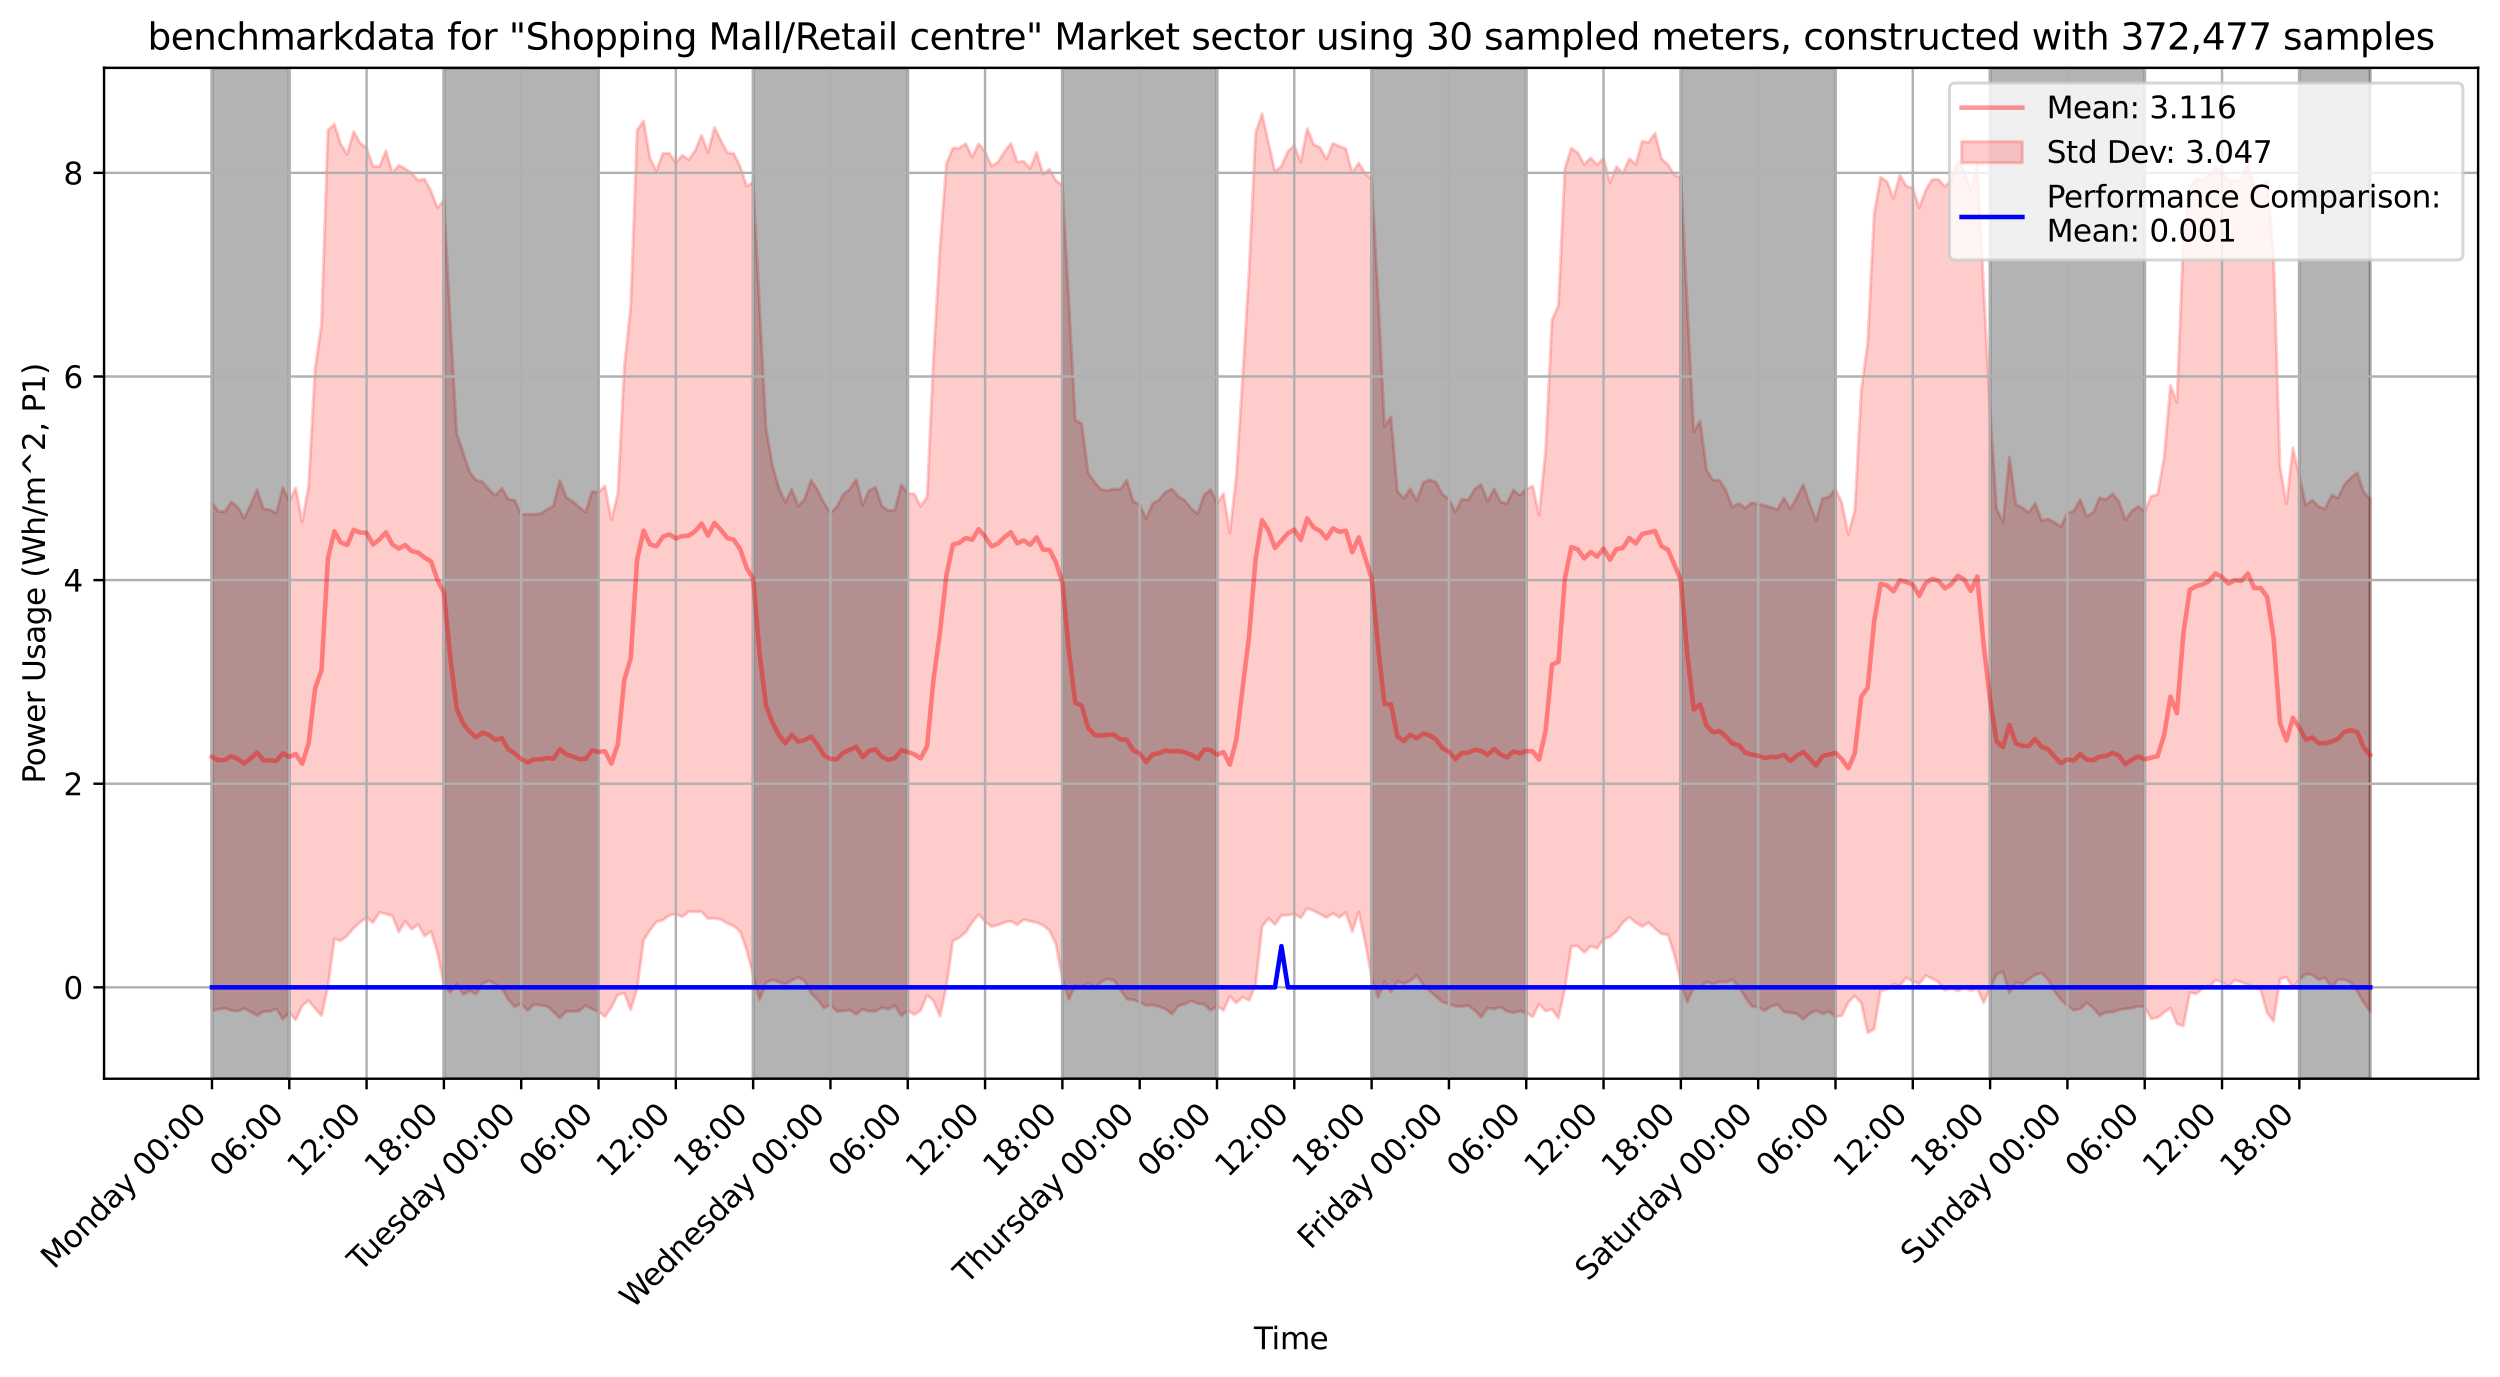 <?xml version="1.0" encoding="utf-8" standalone="no"?>
<!DOCTYPE svg PUBLIC "-//W3C//DTD SVG 1.1//EN"
  "http://www.w3.org/Graphics/SVG/1.1/DTD/svg11.dtd">
<svg xmlns:xlink="http://www.w3.org/1999/xlink" width="822.641pt" height="453.244pt" viewBox="0 0 822.641 453.244" xmlns="http://www.w3.org/2000/svg" version="1.1">
 <defs>
  <style type="text/css">*{stroke-linejoin: round; stroke-linecap: butt}</style>
 </defs>
 <g id="figure_1">
  <g id="patch_1">
   <path d="M 0 453.244 
L 822.641 453.244 
L 822.641 0 
L 0 0 
z
" style="fill: #ffffff"/>
  </g>
  <g id="axes_1">
   <g id="patch_2">
    <path d="M 34.241 354.958 
L 815.441 354.958 
L 815.441 22.318 
L 34.241 22.318 
z
" style="fill: #ffffff"/>
   </g>
   <g id="PolyCollection_1">
    <defs>
     <path id="m8fa10ead19" d="M 69.75 -287.886 
L 69.75 -120.554 
L 71.87 -121.188 
L 73.99 -121.424 
L 76.11 -120.765 
L 78.229 -120.52 
L 80.349 -121.352 
L 82.469 -120.304 
L 84.589 -119.095 
L 86.709 -120.416 
L 88.829 -120.401 
L 90.949 -121.297 
L 93.069 -117.867 
L 95.189 -120.06 
L 97.309 -117.606 
L 99.429 -122.355 
L 101.549 -123.976 
L 103.669 -121.399 
L 105.789 -119.054 
L 107.909 -128.623 
L 110.029 -144.326 
L 112.149 -143.704 
L 114.269 -145.334 
L 116.389 -147.856 
L 118.508 -149.802 
L 120.628 -151.264 
L 122.748 -149.653 
L 124.868 -153.062 
L 126.988 -152.474 
L 129.108 -151.866 
L 131.228 -146.563 
L 133.348 -150.101 
L 135.468 -147.461 
L 137.588 -149.013 
L 139.708 -145.225 
L 141.828 -146.726 
L 143.948 -139.925 
L 146.068 -129.117 
L 148.188 -126.648 
L 150.308 -129.37 
L 152.428 -126.023 
L 154.548 -127.1 
L 156.667 -126.105 
L 158.787 -129.616 
L 160.907 -130.517 
L 163.027 -129.409 
L 165.147 -127.964 
L 167.267 -124.353 
L 169.387 -121.965 
L 171.507 -122.954 
L 173.627 -120.701 
L 175.747 -122.803 
L 177.867 -122.454 
L 179.987 -122.144 
L 182.107 -120.325 
L 184.227 -118.242 
L 186.347 -120.463 
L 188.467 -120.407 
L 190.587 -120.592 
L 192.707 -122.39 
L 194.827 -121.176 
L 196.946 -120.4 
L 199.066 -118.715 
L 201.186 -121.791 
L 203.306 -125.874 
L 205.426 -126.487 
L 207.546 -120.966 
L 209.666 -128.022 
L 211.786 -143.892 
L 213.906 -147.194 
L 216.026 -149.899 
L 218.146 -150.471 
L 220.266 -152.047 
L 222.386 -152.443 
L 224.506 -151.592 
L 226.626 -153.234 
L 228.746 -153.256 
L 230.866 -153.197 
L 232.986 -150.979 
L 235.105 -151.064 
L 237.225 -150.674 
L 239.345 -149.401 
L 241.465 -148.567 
L 243.585 -146.626 
L 245.705 -140.681 
L 247.825 -132.451 
L 249.945 -124.274 
L 252.065 -129.89 
L 254.185 -130.864 
L 256.305 -130.088 
L 258.425 -129.4 
L 260.545 -130.671 
L 262.665 -131.656 
L 264.785 -130.441 
L 266.905 -126.44 
L 269.025 -124.299 
L 271.145 -121.61 
L 273.265 -122.587 
L 275.384 -120.481 
L 277.504 -120.59 
L 279.624 -120.909 
L 281.744 -119.501 
L 283.864 -121.154 
L 285.984 -120.496 
L 288.104 -120.471 
L 290.224 -121.66 
L 292.344 -121.137 
L 294.464 -122.316 
L 296.584 -119.011 
L 298.704 -120.734 
L 300.824 -119.335 
L 302.944 -120.732 
L 305.064 -125.779 
L 307.184 -123.91 
L 309.304 -118.833 
L 311.424 -128.579 
L 313.543 -143.572 
L 315.663 -144.753 
L 317.783 -146.496 
L 319.903 -149.705 
L 322.023 -152.319 
L 324.143 -150.039 
L 326.263 -148.328 
L 328.383 -148.845 
L 330.503 -149.712 
L 332.623 -150.133 
L 334.743 -148.937 
L 336.863 -150.638 
L 338.983 -150.122 
L 341.103 -149.689 
L 343.223 -148.807 
L 345.343 -147.029 
L 347.463 -142.589 
L 349.583 -131.1 
L 351.702 -124.413 
L 353.822 -128.976 
L 355.942 -128.374 
L 358.062 -129.804 
L 360.182 -128.231 
L 362.302 -130.147 
L 364.422 -131.119 
L 366.542 -130.665 
L 368.662 -127.688 
L 370.782 -124.486 
L 372.902 -124.299 
L 375.022 -123.462 
L 377.142 -122.374 
L 379.262 -122.486 
L 381.382 -121.995 
L 383.502 -121.235 
L 385.622 -119.543 
L 387.742 -122.282 
L 389.862 -122.855 
L 391.981 -123.861 
L 394.101 -123.001 
L 396.221 -122.765 
L 398.341 -120.778 
L 400.461 -122.237 
L 402.581 -120.74 
L 404.701 -125.417 
L 406.821 -123.229 
L 408.941 -125.176 
L 411.061 -124.068 
L 413.181 -129.277 
L 415.301 -148.353 
L 417.421 -151.044 
L 419.541 -149.056 
L 421.661 -152.025 
L 423.781 -152.127 
L 425.901 -152.52 
L 428.021 -151.236 
L 430.14 -154.356 
L 432.26 -153.565 
L 434.38 -152.44 
L 436.5 -151.303 
L 438.62 -152.705 
L 440.74 -151.348 
L 442.86 -152.974 
L 444.98 -146.709 
L 447.1 -153.17 
L 449.22 -143.232 
L 451.34 -131.649 
L 453.46 -124.985 
L 455.58 -130.206 
L 457.7 -126.932 
L 459.82 -130.298 
L 461.94 -129.556 
L 464.06 -130.56 
L 466.18 -132.247 
L 468.3 -129.271 
L 470.419 -127.196 
L 472.539 -125.294 
L 474.659 -123.486 
L 476.779 -122.863 
L 478.899 -122.126 
L 481.019 -122.1 
L 483.139 -122.337 
L 485.259 -120.76 
L 487.379 -118.449 
L 489.499 -121.535 
L 491.619 -121.244 
L 493.739 -121.812 
L 495.859 -120.508 
L 497.979 -120.018 
L 500.099 -120.551 
L 502.219 -120.004 
L 504.339 -118.618 
L 506.459 -122.872 
L 508.578 -120.547 
L 510.698 -121.107 
L 512.818 -118.216 
L 514.938 -127.997 
L 517.058 -141.852 
L 519.178 -141.975 
L 521.298 -139.825 
L 523.418 -141.925 
L 525.538 -141.179 
L 527.658 -144.216 
L 529.778 -144.948 
L 531.898 -146.727 
L 534.018 -149.701 
L 536.138 -151.44 
L 538.258 -149.631 
L 540.378 -148.344 
L 542.498 -149.652 
L 544.618 -147.668 
L 546.738 -145.923 
L 548.857 -145.672 
L 550.977 -138.977 
L 553.097 -130.089 
L 555.217 -123.452 
L 557.337 -128.362 
L 559.457 -128.226 
L 561.577 -130.203 
L 563.697 -129.369 
L 565.817 -130.2 
L 567.937 -130.017 
L 570.057 -130.836 
L 572.177 -128.468 
L 574.297 -125.04 
L 576.417 -122.143 
L 578.537 -121.809 
L 580.657 -120.705 
L 582.777 -122.102 
L 584.897 -122.703 
L 587.016 -120.337 
L 589.136 -119.957 
L 591.256 -119.675 
L 593.376 -117.818 
L 595.496 -119.686 
L 597.616 -120.708 
L 599.736 -119.626 
L 601.856 -120.365 
L 603.976 -118.651 
L 606.096 -119.069 
L 608.216 -123.457 
L 610.336 -125.533 
L 612.456 -123.228 
L 614.576 -113.406 
L 616.696 -114.578 
L 618.816 -127.208 
L 620.936 -127.66 
L 623.056 -129.411 
L 625.175 -128.924 
L 627.295 -131.533 
L 629.415 -130.316 
L 631.535 -129.481 
L 633.655 -132.204 
L 635.775 -131.241 
L 637.895 -130.048 
L 640.015 -127.367 
L 642.135 -128.055 
L 644.255 -127.138 
L 646.375 -128.219 
L 648.495 -127.274 
L 650.615 -127.949 
L 652.735 -123.29 
L 654.855 -127.931 
L 656.975 -132.577 
L 659.095 -133.44 
L 661.215 -126.512 
L 663.335 -129.982 
L 665.454 -129.365 
L 667.574 -131.002 
L 669.694 -132.474 
L 671.814 -133.06 
L 673.934 -130.912 
L 676.054 -127.088 
L 678.174 -124.244 
L 680.294 -122.319 
L 682.414 -120.817 
L 684.534 -121.281 
L 686.654 -123.285 
L 688.774 -121.614 
L 690.894 -119.103 
L 693.014 -120.143 
L 695.134 -120.168 
L 697.254 -120.93 
L 699.374 -121.285 
L 701.494 -121.425 
L 703.613 -122.117 
L 705.733 -121.891 
L 707.853 -118.024 
L 709.973 -118.383 
L 712.093 -120.06 
L 714.213 -121.543 
L 716.333 -116.343 
L 718.453 -115.629 
L 720.573 -126.618 
L 722.693 -126.237 
L 724.813 -128.065 
L 726.933 -128.53 
L 729.053 -130.732 
L 731.173 -130.045 
L 733.293 -128.717 
L 735.413 -130.741 
L 737.533 -130.043 
L 739.653 -129.307 
L 741.773 -128.271 
L 743.892 -127.499 
L 746.012 -119.96 
L 748.132 -117.155 
L 750.252 -131.002 
L 752.372 -131.726 
L 754.492 -128.188 
L 756.612 -130.851 
L 758.732 -132.712 
L 760.852 -132.525 
L 762.972 -130.849 
L 765.092 -131.504 
L 767.212 -128.14 
L 769.332 -130.904 
L 771.452 -130.978 
L 773.572 -129.888 
L 775.692 -127.045 
L 777.812 -123.353 
L 779.932 -120.345 
L 779.932 -289.215 
L 779.932 -289.215 
L 777.812 -291.188 
L 775.692 -297.716 
L 773.572 -296.039 
L 771.452 -293.828 
L 769.332 -289.411 
L 767.212 -290.293 
L 765.092 -285.76 
L 762.972 -286.582 
L 760.852 -288.661 
L 758.732 -286.956 
L 756.612 -296.64 
L 754.492 -305.883 
L 752.372 -287.446 
L 750.252 -299.573 
L 748.132 -369.691 
L 746.012 -393.721 
L 743.892 -392.028 
L 741.773 -391.177 
L 739.653 -399.729 
L 737.533 -394.118 
L 735.413 -393.924 
L 733.293 -393.721 
L 731.173 -396.583 
L 729.053 -398.375 
L 726.933 -395.655 
L 724.813 -393.771 
L 722.693 -394.486 
L 720.573 -391.69 
L 718.453 -374.139 
L 716.333 -320.838 
L 714.213 -326.4 
L 712.093 -302.434 
L 709.973 -290.535 
L 707.853 -289.942 
L 705.733 -284.941 
L 703.613 -286.548 
L 701.494 -285.114 
L 699.374 -282.201 
L 697.254 -288.251 
L 695.134 -290.8 
L 693.014 -288.812 
L 690.894 -289.461 
L 688.774 -284.556 
L 686.654 -283.31 
L 684.534 -288.838 
L 682.414 -285.138 
L 680.294 -284.423 
L 678.174 -279.986 
L 676.054 -281.384 
L 673.934 -282.483 
L 671.814 -281.917 
L 669.694 -287.621 
L 667.574 -284.556 
L 665.454 -286.222 
L 663.335 -287.249 
L 661.215 -302.873 
L 659.095 -281.436 
L 656.975 -285.926 
L 654.855 -317.965 
L 652.735 -358.711 
L 650.615 -399.114 
L 648.495 -390.322 
L 646.375 -396.752 
L 644.255 -400.45 
L 642.135 -394.019 
L 640.015 -391.868 
L 637.895 -394.175 
L 635.775 -394.158 
L 633.655 -390.641 
L 631.535 -384.922 
L 629.415 -391.322 
L 627.295 -392.019 
L 625.175 -395.615 
L 623.056 -387.963 
L 620.936 -393.494 
L 618.816 -394.967 
L 616.696 -382.605 
L 614.576 -340.521 
L 612.456 -324.626 
L 610.336 -285.314 
L 608.216 -277.428 
L 606.096 -287.777 
L 603.976 -292.414 
L 601.856 -289.716 
L 599.736 -289.25 
L 597.616 -281.974 
L 595.496 -287.413 
L 593.376 -293.789 
L 591.256 -289.635 
L 589.136 -285.784 
L 587.016 -289.412 
L 584.897 -285.524 
L 582.777 -286.256 
L 580.657 -286.91 
L 578.537 -287.332 
L 576.417 -287.803 
L 574.297 -286.056 
L 572.177 -287.567 
L 570.057 -286.361 
L 567.937 -291.809 
L 565.817 -295.171 
L 563.697 -295.191 
L 561.577 -298.563 
L 559.457 -314.709 
L 557.337 -311.199 
L 555.217 -352.506 
L 553.097 -394.716 
L 550.977 -395.7 
L 548.857 -399.048 
L 546.738 -401.061 
L 544.618 -409.351 
L 542.498 -406.451 
L 540.378 -406.709 
L 538.258 -399.182 
L 536.138 -401.044 
L 534.018 -396.186 
L 531.898 -398.405 
L 529.778 -393.169 
L 527.658 -401.202 
L 525.538 -399.033 
L 523.418 -401.254 
L 521.298 -399.177 
L 519.178 -402.933 
L 517.058 -404.525 
L 514.938 -397.771 
L 512.818 -352.803 
L 510.698 -347.911 
L 508.578 -304.888 
L 506.459 -283.686 
L 504.339 -293.364 
L 502.219 -292.242 
L 500.099 -290.25 
L 497.979 -291.953 
L 495.859 -287.539 
L 493.739 -288.131 
L 491.619 -292.362 
L 489.499 -288.256 
L 487.379 -293.845 
L 485.259 -292.324 
L 483.139 -288.683 
L 481.019 -288.962 
L 478.899 -284.786 
L 476.779 -288.984 
L 474.659 -290.592 
L 472.539 -294.553 
L 470.419 -295.398 
L 468.3 -294.405 
L 466.18 -288.384 
L 464.06 -292.45 
L 461.94 -289.249 
L 459.82 -291.581 
L 457.7 -316.052 
L 455.58 -312.96 
L 453.46 -356.082 
L 451.34 -394.302 
L 449.22 -396.118 
L 447.1 -399.659 
L 444.98 -396.275 
L 442.86 -404.303 
L 440.74 -405.116 
L 438.62 -406.073 
L 436.5 -400.885 
L 434.38 -404.671 
L 432.26 -405.725 
L 430.14 -410.919 
L 428.021 -399.894 
L 425.901 -405.39 
L 423.781 -403.388 
L 421.661 -398.525 
L 419.541 -396.822 
L 417.421 -406.193 
L 415.301 -415.806 
L 413.181 -409.596 
L 411.061 -364.827 
L 408.941 -329.843 
L 406.821 -296.536 
L 404.701 -277.924 
L 402.581 -290.833 
L 400.461 -287.547 
L 398.341 -292.114 
L 396.221 -290.374 
L 394.101 -284.201 
L 391.981 -285.924 
L 389.862 -288.586 
L 387.742 -289.907 
L 385.622 -292.353 
L 383.502 -291.345 
L 381.382 -288.765 
L 379.262 -287.519 
L 377.142 -282.641 
L 375.022 -287.148 
L 372.902 -288.323 
L 370.782 -295.209 
L 368.662 -292.164 
L 366.542 -292.375 
L 364.422 -291.822 
L 362.302 -292.193 
L 360.182 -294.575 
L 358.062 -297.641 
L 355.942 -313.809 
L 353.822 -314.984 
L 351.702 -354.243 
L 349.583 -392.193 
L 347.463 -393.866 
L 345.343 -397.572 
L 343.223 -395.908 
L 341.103 -403.153 
L 338.983 -397.798 
L 336.863 -400.162 
L 334.743 -399.953 
L 332.623 -406.056 
L 330.503 -403.269 
L 328.383 -399.87 
L 326.263 -398.614 
L 324.143 -403.37 
L 322.023 -405.905 
L 319.903 -401.538 
L 317.783 -405.967 
L 315.663 -404.513 
L 313.543 -404.52 
L 311.424 -399.307 
L 309.304 -371.685 
L 307.184 -335.56 
L 305.064 -289.672 
L 302.944 -286.641 
L 300.824 -290.734 
L 298.704 -290.849 
L 296.584 -293.724 
L 294.464 -285.307 
L 292.344 -285.254 
L 290.224 -286.732 
L 288.104 -292.917 
L 285.984 -291.848 
L 283.864 -287.11 
L 281.744 -295.503 
L 279.624 -292.279 
L 277.504 -290.574 
L 275.384 -286.467 
L 273.265 -284.456 
L 271.145 -287.713 
L 269.025 -291.993 
L 266.905 -295.286 
L 264.785 -289.005 
L 262.665 -286.774 
L 260.545 -292.259 
L 258.425 -287.98 
L 256.305 -292.671 
L 254.185 -300.105 
L 252.065 -312.243 
L 249.945 -352.165 
L 247.825 -393.216 
L 245.705 -391.985 
L 243.585 -398.355 
L 241.465 -402.694 
L 239.345 -402.975 
L 237.225 -407.02 
L 235.105 -411.302 
L 232.986 -403.053 
L 230.866 -408.731 
L 228.746 -403.652 
L 226.626 -400.672 
L 224.506 -402.124 
L 222.386 -399.673 
L 220.266 -402.801 
L 218.146 -402.803 
L 216.026 -397.065 
L 213.906 -401.028 
L 211.786 -413.42 
L 209.666 -410.5 
L 207.546 -352.359 
L 205.426 -332.458 
L 203.306 -290.874 
L 201.186 -282.157 
L 199.066 -293.393 
L 196.946 -291.206 
L 194.827 -291.533 
L 192.707 -284.704 
L 190.587 -286.361 
L 188.467 -288.219 
L 186.347 -289.549 
L 184.227 -295.141 
L 182.107 -286.794 
L 179.987 -285.565 
L 177.867 -284.219 
L 175.747 -284.004 
L 173.627 -284.024 
L 171.507 -283.927 
L 169.387 -288.666 
L 167.267 -288.969 
L 165.147 -292.63 
L 163.027 -290.243 
L 160.907 -292.163 
L 158.787 -294.69 
L 156.667 -295.261 
L 154.548 -297.918 
L 152.428 -304.191 
L 150.308 -310.631 
L 148.188 -346.82 
L 146.068 -387.314 
L 143.948 -384.873 
L 141.828 -390.378 
L 139.708 -394.306 
L 137.588 -393.872 
L 135.468 -396.287 
L 133.348 -397.731 
L 131.228 -398.885 
L 129.108 -396.288 
L 126.988 -403.656 
L 124.868 -398.4 
L 122.748 -398.497 
L 120.628 -404.582 
L 118.508 -406.152 
L 116.389 -409.965 
L 114.269 -402.485 
L 112.149 -405.721 
L 110.029 -412.389 
L 107.909 -410.357 
L 105.789 -346.4 
L 103.669 -331.848 
L 101.549 -293.192 
L 99.429 -281.497 
L 97.309 -292.679 
L 95.189 -288.429 
L 93.069 -292.842 
L 90.949 -284.409 
L 88.829 -285.515 
L 86.709 -285.794 
L 84.589 -292.127 
L 82.469 -287.122 
L 80.349 -282.802 
L 78.229 -286.429 
L 76.11 -288.084 
L 73.99 -284.917 
L 71.87 -284.96 
L 69.75 -287.886 
z
" style="stroke: #ff0000; stroke-opacity: 0.2"/>
    </defs>
    <g clip-path="url(#p3915814156)">
     <use xlink:href="#m8fa10ead19" x="0" y="453.244" style="fill: #ff0000; fill-opacity: 0.2; stroke: #ff0000; stroke-opacity: 0.2"/>
    </g>
   </g>
   <g id="patch_3">
    <path d="M 69.75 354.958 
L 69.75 22.318 
L 95.189 22.318 
L 95.189 354.958 
z
" clip-path="url(#p3915814156)" style="opacity: 0.3; stroke: #000000; stroke-linejoin: miter"/>
   </g>
   <g id="patch_4">
    <path d="M 146.068 354.958 
L 146.068 22.318 
L 196.946 22.318 
L 196.946 354.958 
z
" clip-path="url(#p3915814156)" style="opacity: 0.3; stroke: #000000; stroke-linejoin: miter"/>
   </g>
   <g id="patch_5">
    <path d="M 247.825 354.958 
L 247.825 22.318 
L 298.704 22.318 
L 298.704 354.958 
z
" clip-path="url(#p3915814156)" style="opacity: 0.3; stroke: #000000; stroke-linejoin: miter"/>
   </g>
   <g id="patch_6">
    <path d="M 349.583 354.958 
L 349.583 22.318 
L 400.461 22.318 
L 400.461 354.958 
z
" clip-path="url(#p3915814156)" style="opacity: 0.3; stroke: #000000; stroke-linejoin: miter"/>
   </g>
   <g id="patch_7">
    <path d="M 451.34 354.958 
L 451.34 22.318 
L 502.219 22.318 
L 502.219 354.958 
z
" clip-path="url(#p3915814156)" style="opacity: 0.3; stroke: #000000; stroke-linejoin: miter"/>
   </g>
   <g id="patch_8">
    <path d="M 553.097 354.958 
L 553.097 22.318 
L 603.976 22.318 
L 603.976 354.958 
z
" clip-path="url(#p3915814156)" style="opacity: 0.3; stroke: #000000; stroke-linejoin: miter"/>
   </g>
   <g id="patch_9">
    <path d="M 654.855 354.958 
L 654.855 22.318 
L 705.733 22.318 
L 705.733 354.958 
z
" clip-path="url(#p3915814156)" style="opacity: 0.3; stroke: #000000; stroke-linejoin: miter"/>
   </g>
   <g id="patch_10">
    <path d="M 756.612 354.958 
L 756.612 22.318 
L 779.932 22.318 
L 779.932 354.958 
z
" clip-path="url(#p3915814156)" style="opacity: 0.3; stroke: #000000; stroke-linejoin: miter"/>
   </g>
   <g id="matplotlib.axis_1">
    <g id="xtick_1">
     <g id="line2d_1">
      <path d="M 69.75 354.958 
L 69.75 22.318 
" clip-path="url(#p3915814156)" style="fill: none; stroke: #b0b0b0; stroke-width: 0.8; stroke-linecap: square"/>
     </g>
     <g id="line2d_2">
      <defs>
       <path id="m0850b445de" d="M 0 0 
L 0 3.5 
" style="stroke: #000000; stroke-width: 0.8"/>
      </defs>
      <g>
       <use xlink:href="#m0850b445de" x="69.75" y="354.958" style="stroke: #000000; stroke-width: 0.8"/>
      </g>
     </g>
     <g id="text_1">
      <!-- Monday 00:00 -->
      <g transform="translate(17.738 417.873) rotate(-45) scale(0.1 -0.1)">
       <defs>
        <path id="DejaVuSans-4d" d="M 628 4666 
L 1569 4666 
L 2759 1491 
L 3956 4666 
L 4897 4666 
L 4897 0 
L 4281 0 
L 4281 4097 
L 3078 897 
L 2444 897 
L 1241 4097 
L 1241 0 
L 628 0 
L 628 4666 
z
" transform="scale(0.016)"/>
        <path id="DejaVuSans-6f" d="M 1959 3097 
Q 1497 3097 1228 2736 
Q 959 2375 959 1747 
Q 959 1119 1226 758 
Q 1494 397 1959 397 
Q 2419 397 2687 759 
Q 2956 1122 2956 1747 
Q 2956 2369 2687 2733 
Q 2419 3097 1959 3097 
z
M 1959 3584 
Q 2709 3584 3137 3096 
Q 3566 2609 3566 1747 
Q 3566 888 3137 398 
Q 2709 -91 1959 -91 
Q 1206 -91 779 398 
Q 353 888 353 1747 
Q 353 2609 779 3096 
Q 1206 3584 1959 3584 
z
" transform="scale(0.016)"/>
        <path id="DejaVuSans-6e" d="M 3513 2113 
L 3513 0 
L 2938 0 
L 2938 2094 
Q 2938 2591 2744 2837 
Q 2550 3084 2163 3084 
Q 1697 3084 1428 2787 
Q 1159 2491 1159 1978 
L 1159 0 
L 581 0 
L 581 3500 
L 1159 3500 
L 1159 2956 
Q 1366 3272 1645 3428 
Q 1925 3584 2291 3584 
Q 2894 3584 3203 3211 
Q 3513 2838 3513 2113 
z
" transform="scale(0.016)"/>
        <path id="DejaVuSans-64" d="M 2906 2969 
L 2906 4863 
L 3481 4863 
L 3481 0 
L 2906 0 
L 2906 525 
Q 2725 213 2448 61 
Q 2172 -91 1784 -91 
Q 1150 -91 751 415 
Q 353 922 353 1747 
Q 353 2572 751 3078 
Q 1150 3584 1784 3584 
Q 2172 3584 2448 3432 
Q 2725 3281 2906 2969 
z
M 947 1747 
Q 947 1113 1208 752 
Q 1469 391 1925 391 
Q 2381 391 2643 752 
Q 2906 1113 2906 1747 
Q 2906 2381 2643 2742 
Q 2381 3103 1925 3103 
Q 1469 3103 1208 2742 
Q 947 2381 947 1747 
z
" transform="scale(0.016)"/>
        <path id="DejaVuSans-61" d="M 2194 1759 
Q 1497 1759 1228 1600 
Q 959 1441 959 1056 
Q 959 750 1161 570 
Q 1363 391 1709 391 
Q 2188 391 2477 730 
Q 2766 1069 2766 1631 
L 2766 1759 
L 2194 1759 
z
M 3341 1997 
L 3341 0 
L 2766 0 
L 2766 531 
Q 2569 213 2275 61 
Q 1981 -91 1556 -91 
Q 1019 -91 701 211 
Q 384 513 384 1019 
Q 384 1609 779 1909 
Q 1175 2209 1959 2209 
L 2766 2209 
L 2766 2266 
Q 2766 2663 2505 2880 
Q 2244 3097 1772 3097 
Q 1472 3097 1187 3025 
Q 903 2953 641 2809 
L 641 3341 
Q 956 3463 1253 3523 
Q 1550 3584 1831 3584 
Q 2591 3584 2966 3190 
Q 3341 2797 3341 1997 
z
" transform="scale(0.016)"/>
        <path id="DejaVuSans-79" d="M 2059 -325 
Q 1816 -950 1584 -1140 
Q 1353 -1331 966 -1331 
L 506 -1331 
L 506 -850 
L 844 -850 
Q 1081 -850 1212 -737 
Q 1344 -625 1503 -206 
L 1606 56 
L 191 3500 
L 800 3500 
L 1894 763 
L 2988 3500 
L 3597 3500 
L 2059 -325 
z
" transform="scale(0.016)"/>
        <path id="DejaVuSans-20" transform="scale(0.016)"/>
        <path id="DejaVuSans-30" d="M 2034 4250 
Q 1547 4250 1301 3770 
Q 1056 3291 1056 2328 
Q 1056 1369 1301 889 
Q 1547 409 2034 409 
Q 2525 409 2770 889 
Q 3016 1369 3016 2328 
Q 3016 3291 2770 3770 
Q 2525 4250 2034 4250 
z
M 2034 4750 
Q 2819 4750 3233 4129 
Q 3647 3509 3647 2328 
Q 3647 1150 3233 529 
Q 2819 -91 2034 -91 
Q 1250 -91 836 529 
Q 422 1150 422 2328 
Q 422 3509 836 4129 
Q 1250 4750 2034 4750 
z
" transform="scale(0.016)"/>
        <path id="DejaVuSans-3a" d="M 750 794 
L 1409 794 
L 1409 0 
L 750 0 
L 750 794 
z
M 750 3309 
L 1409 3309 
L 1409 2516 
L 750 2516 
L 750 3309 
z
" transform="scale(0.016)"/>
       </defs>
       <use xlink:href="#DejaVuSans-4d"/>
       <use xlink:href="#DejaVuSans-6f" x="86.279"/>
       <use xlink:href="#DejaVuSans-6e" x="147.461"/>
       <use xlink:href="#DejaVuSans-64" x="210.84"/>
       <use xlink:href="#DejaVuSans-61" x="274.316"/>
       <use xlink:href="#DejaVuSans-79" x="335.596"/>
       <use xlink:href="#DejaVuSans-20" x="394.775"/>
       <use xlink:href="#DejaVuSans-30" x="426.562"/>
       <use xlink:href="#DejaVuSans-30" x="490.186"/>
       <use xlink:href="#DejaVuSans-3a" x="553.809"/>
       <use xlink:href="#DejaVuSans-30" x="587.5"/>
       <use xlink:href="#DejaVuSans-30" x="651.123"/>
      </g>
     </g>
    </g>
    <g id="xtick_2">
     <g id="line2d_3">
      <path d="M 95.189 354.958 
L 95.189 22.318 
" clip-path="url(#p3915814156)" style="fill: none; stroke: #b0b0b0; stroke-width: 0.8; stroke-linecap: square"/>
     </g>
     <g id="line2d_4">
      <g>
       <use xlink:href="#m0850b445de" x="95.189" y="354.958" style="stroke: #000000; stroke-width: 0.8"/>
      </g>
     </g>
     <g id="text_2">
      <!-- 06:00 -->
      <g transform="translate(73.341 387.709) rotate(-45) scale(0.1 -0.1)">
       <defs>
        <path id="DejaVuSans-36" d="M 2113 2584 
Q 1688 2584 1439 2293 
Q 1191 2003 1191 1497 
Q 1191 994 1439 701 
Q 1688 409 2113 409 
Q 2538 409 2786 701 
Q 3034 994 3034 1497 
Q 3034 2003 2786 2293 
Q 2538 2584 2113 2584 
z
M 3366 4563 
L 3366 3988 
Q 3128 4100 2886 4159 
Q 2644 4219 2406 4219 
Q 1781 4219 1451 3797 
Q 1122 3375 1075 2522 
Q 1259 2794 1537 2939 
Q 1816 3084 2150 3084 
Q 2853 3084 3261 2657 
Q 3669 2231 3669 1497 
Q 3669 778 3244 343 
Q 2819 -91 2113 -91 
Q 1303 -91 875 529 
Q 447 1150 447 2328 
Q 447 3434 972 4092 
Q 1497 4750 2381 4750 
Q 2619 4750 2861 4703 
Q 3103 4656 3366 4563 
z
" transform="scale(0.016)"/>
       </defs>
       <use xlink:href="#DejaVuSans-30"/>
       <use xlink:href="#DejaVuSans-36" x="63.623"/>
       <use xlink:href="#DejaVuSans-3a" x="127.246"/>
       <use xlink:href="#DejaVuSans-30" x="160.938"/>
       <use xlink:href="#DejaVuSans-30" x="224.561"/>
      </g>
     </g>
    </g>
    <g id="xtick_3">
     <g id="line2d_5">
      <path d="M 120.628 354.958 
L 120.628 22.318 
" clip-path="url(#p3915814156)" style="fill: none; stroke: #b0b0b0; stroke-width: 0.8; stroke-linecap: square"/>
     </g>
     <g id="line2d_6">
      <g>
       <use xlink:href="#m0850b445de" x="120.628" y="354.958" style="stroke: #000000; stroke-width: 0.8"/>
      </g>
     </g>
     <g id="text_3">
      <!-- 12:00 -->
      <g transform="translate(98.78 387.709) rotate(-45) scale(0.1 -0.1)">
       <defs>
        <path id="DejaVuSans-31" d="M 794 531 
L 1825 531 
L 1825 4091 
L 703 3866 
L 703 4441 
L 1819 4666 
L 2450 4666 
L 2450 531 
L 3481 531 
L 3481 0 
L 794 0 
L 794 531 
z
" transform="scale(0.016)"/>
        <path id="DejaVuSans-32" d="M 1228 531 
L 3431 531 
L 3431 0 
L 469 0 
L 469 531 
Q 828 903 1448 1529 
Q 2069 2156 2228 2338 
Q 2531 2678 2651 2914 
Q 2772 3150 2772 3378 
Q 2772 3750 2511 3984 
Q 2250 4219 1831 4219 
Q 1534 4219 1204 4116 
Q 875 4013 500 3803 
L 500 4441 
Q 881 4594 1212 4672 
Q 1544 4750 1819 4750 
Q 2544 4750 2975 4387 
Q 3406 4025 3406 3419 
Q 3406 3131 3298 2873 
Q 3191 2616 2906 2266 
Q 2828 2175 2409 1742 
Q 1991 1309 1228 531 
z
" transform="scale(0.016)"/>
       </defs>
       <use xlink:href="#DejaVuSans-31"/>
       <use xlink:href="#DejaVuSans-32" x="63.623"/>
       <use xlink:href="#DejaVuSans-3a" x="127.246"/>
       <use xlink:href="#DejaVuSans-30" x="160.938"/>
       <use xlink:href="#DejaVuSans-30" x="224.561"/>
      </g>
     </g>
    </g>
    <g id="xtick_4">
     <g id="line2d_7">
      <path d="M 146.068 354.958 
L 146.068 22.318 
" clip-path="url(#p3915814156)" style="fill: none; stroke: #b0b0b0; stroke-width: 0.8; stroke-linecap: square"/>
     </g>
     <g id="line2d_8">
      <g>
       <use xlink:href="#m0850b445de" x="146.068" y="354.958" style="stroke: #000000; stroke-width: 0.8"/>
      </g>
     </g>
     <g id="text_4">
      <!-- 18:00 -->
      <g transform="translate(124.219 387.709) rotate(-45) scale(0.1 -0.1)">
       <defs>
        <path id="DejaVuSans-38" d="M 2034 2216 
Q 1584 2216 1326 1975 
Q 1069 1734 1069 1313 
Q 1069 891 1326 650 
Q 1584 409 2034 409 
Q 2484 409 2743 651 
Q 3003 894 3003 1313 
Q 3003 1734 2745 1975 
Q 2488 2216 2034 2216 
z
M 1403 2484 
Q 997 2584 770 2862 
Q 544 3141 544 3541 
Q 544 4100 942 4425 
Q 1341 4750 2034 4750 
Q 2731 4750 3128 4425 
Q 3525 4100 3525 3541 
Q 3525 3141 3298 2862 
Q 3072 2584 2669 2484 
Q 3125 2378 3379 2068 
Q 3634 1759 3634 1313 
Q 3634 634 3220 271 
Q 2806 -91 2034 -91 
Q 1263 -91 848 271 
Q 434 634 434 1313 
Q 434 1759 690 2068 
Q 947 2378 1403 2484 
z
M 1172 3481 
Q 1172 3119 1398 2916 
Q 1625 2713 2034 2713 
Q 2441 2713 2670 2916 
Q 2900 3119 2900 3481 
Q 2900 3844 2670 4047 
Q 2441 4250 2034 4250 
Q 1625 4250 1398 4047 
Q 1172 3844 1172 3481 
z
" transform="scale(0.016)"/>
       </defs>
       <use xlink:href="#DejaVuSans-31"/>
       <use xlink:href="#DejaVuSans-38" x="63.623"/>
       <use xlink:href="#DejaVuSans-3a" x="127.246"/>
       <use xlink:href="#DejaVuSans-30" x="160.938"/>
       <use xlink:href="#DejaVuSans-30" x="224.561"/>
      </g>
     </g>
    </g>
    <g id="xtick_5">
     <g id="line2d_9">
      <path d="M 171.507 354.958 
L 171.507 22.318 
" clip-path="url(#p3915814156)" style="fill: none; stroke: #b0b0b0; stroke-width: 0.8; stroke-linecap: square"/>
     </g>
     <g id="line2d_10">
      <g>
       <use xlink:href="#m0850b445de" x="171.507" y="354.958" style="stroke: #000000; stroke-width: 0.8"/>
      </g>
     </g>
     <g id="text_5">
      <!-- Tuesday 00:00 -->
      <g transform="translate(118.639 418.729) rotate(-45) scale(0.1 -0.1)">
       <defs>
        <path id="DejaVuSans-54" d="M -19 4666 
L 3928 4666 
L 3928 4134 
L 2272 4134 
L 2272 0 
L 1638 0 
L 1638 4134 
L -19 4134 
L -19 4666 
z
" transform="scale(0.016)"/>
        <path id="DejaVuSans-75" d="M 544 1381 
L 544 3500 
L 1119 3500 
L 1119 1403 
Q 1119 906 1312 657 
Q 1506 409 1894 409 
Q 2359 409 2629 706 
Q 2900 1003 2900 1516 
L 2900 3500 
L 3475 3500 
L 3475 0 
L 2900 0 
L 2900 538 
Q 2691 219 2414 64 
Q 2138 -91 1772 -91 
Q 1169 -91 856 284 
Q 544 659 544 1381 
z
M 1991 3584 
L 1991 3584 
z
" transform="scale(0.016)"/>
        <path id="DejaVuSans-65" d="M 3597 1894 
L 3597 1613 
L 953 1613 
Q 991 1019 1311 708 
Q 1631 397 2203 397 
Q 2534 397 2845 478 
Q 3156 559 3463 722 
L 3463 178 
Q 3153 47 2828 -22 
Q 2503 -91 2169 -91 
Q 1331 -91 842 396 
Q 353 884 353 1716 
Q 353 2575 817 3079 
Q 1281 3584 2069 3584 
Q 2775 3584 3186 3129 
Q 3597 2675 3597 1894 
z
M 3022 2063 
Q 3016 2534 2758 2815 
Q 2500 3097 2075 3097 
Q 1594 3097 1305 2825 
Q 1016 2553 972 2059 
L 3022 2063 
z
" transform="scale(0.016)"/>
        <path id="DejaVuSans-73" d="M 2834 3397 
L 2834 2853 
Q 2591 2978 2328 3040 
Q 2066 3103 1784 3103 
Q 1356 3103 1142 2972 
Q 928 2841 928 2578 
Q 928 2378 1081 2264 
Q 1234 2150 1697 2047 
L 1894 2003 
Q 2506 1872 2764 1633 
Q 3022 1394 3022 966 
Q 3022 478 2636 193 
Q 2250 -91 1575 -91 
Q 1294 -91 989 -36 
Q 684 19 347 128 
L 347 722 
Q 666 556 975 473 
Q 1284 391 1588 391 
Q 1994 391 2212 530 
Q 2431 669 2431 922 
Q 2431 1156 2273 1281 
Q 2116 1406 1581 1522 
L 1381 1569 
Q 847 1681 609 1914 
Q 372 2147 372 2553 
Q 372 3047 722 3315 
Q 1072 3584 1716 3584 
Q 2034 3584 2315 3537 
Q 2597 3491 2834 3397 
z
" transform="scale(0.016)"/>
       </defs>
       <use xlink:href="#DejaVuSans-54"/>
       <use xlink:href="#DejaVuSans-75" x="45.959"/>
       <use xlink:href="#DejaVuSans-65" x="109.338"/>
       <use xlink:href="#DejaVuSans-73" x="170.861"/>
       <use xlink:href="#DejaVuSans-64" x="222.961"/>
       <use xlink:href="#DejaVuSans-61" x="286.438"/>
       <use xlink:href="#DejaVuSans-79" x="347.717"/>
       <use xlink:href="#DejaVuSans-20" x="406.896"/>
       <use xlink:href="#DejaVuSans-30" x="438.684"/>
       <use xlink:href="#DejaVuSans-30" x="502.307"/>
       <use xlink:href="#DejaVuSans-3a" x="565.93"/>
       <use xlink:href="#DejaVuSans-30" x="599.621"/>
       <use xlink:href="#DejaVuSans-30" x="663.244"/>
      </g>
     </g>
    </g>
    <g id="xtick_6">
     <g id="line2d_11">
      <path d="M 196.946 354.958 
L 196.946 22.318 
" clip-path="url(#p3915814156)" style="fill: none; stroke: #b0b0b0; stroke-width: 0.8; stroke-linecap: square"/>
     </g>
     <g id="line2d_12">
      <g>
       <use xlink:href="#m0850b445de" x="196.946" y="354.958" style="stroke: #000000; stroke-width: 0.8"/>
      </g>
     </g>
     <g id="text_6">
      <!-- 06:00 -->
      <g transform="translate(175.098 387.709) rotate(-45) scale(0.1 -0.1)">
       <use xlink:href="#DejaVuSans-30"/>
       <use xlink:href="#DejaVuSans-36" x="63.623"/>
       <use xlink:href="#DejaVuSans-3a" x="127.246"/>
       <use xlink:href="#DejaVuSans-30" x="160.938"/>
       <use xlink:href="#DejaVuSans-30" x="224.561"/>
      </g>
     </g>
    </g>
    <g id="xtick_7">
     <g id="line2d_13">
      <path d="M 222.386 354.958 
L 222.386 22.318 
" clip-path="url(#p3915814156)" style="fill: none; stroke: #b0b0b0; stroke-width: 0.8; stroke-linecap: square"/>
     </g>
     <g id="line2d_14">
      <g>
       <use xlink:href="#m0850b445de" x="222.386" y="354.958" style="stroke: #000000; stroke-width: 0.8"/>
      </g>
     </g>
     <g id="text_7">
      <!-- 12:00 -->
      <g transform="translate(200.537 387.709) rotate(-45) scale(0.1 -0.1)">
       <use xlink:href="#DejaVuSans-31"/>
       <use xlink:href="#DejaVuSans-32" x="63.623"/>
       <use xlink:href="#DejaVuSans-3a" x="127.246"/>
       <use xlink:href="#DejaVuSans-30" x="160.938"/>
       <use xlink:href="#DejaVuSans-30" x="224.561"/>
      </g>
     </g>
    </g>
    <g id="xtick_8">
     <g id="line2d_15">
      <path d="M 247.825 354.958 
L 247.825 22.318 
" clip-path="url(#p3915814156)" style="fill: none; stroke: #b0b0b0; stroke-width: 0.8; stroke-linecap: square"/>
     </g>
     <g id="line2d_16">
      <g>
       <use xlink:href="#m0850b445de" x="247.825" y="354.958" style="stroke: #000000; stroke-width: 0.8"/>
      </g>
     </g>
     <g id="text_8">
      <!-- 18:00 -->
      <g transform="translate(225.977 387.709) rotate(-45) scale(0.1 -0.1)">
       <use xlink:href="#DejaVuSans-31"/>
       <use xlink:href="#DejaVuSans-38" x="63.623"/>
       <use xlink:href="#DejaVuSans-3a" x="127.246"/>
       <use xlink:href="#DejaVuSans-30" x="160.938"/>
       <use xlink:href="#DejaVuSans-30" x="224.561"/>
      </g>
     </g>
    </g>
    <g id="xtick_9">
     <g id="line2d_17">
      <path d="M 273.265 354.958 
L 273.265 22.318 
" clip-path="url(#p3915814156)" style="fill: none; stroke: #b0b0b0; stroke-width: 0.8; stroke-linecap: square"/>
     </g>
     <g id="line2d_18">
      <g>
       <use xlink:href="#m0850b445de" x="273.265" y="354.958" style="stroke: #000000; stroke-width: 0.8"/>
      </g>
     </g>
     <g id="text_9">
      <!-- Wednesday 00:00 -->
      <g transform="translate(208.229 430.896) rotate(-45) scale(0.1 -0.1)">
       <defs>
        <path id="DejaVuSans-57" d="M 213 4666 
L 850 4666 
L 1831 722 
L 2809 4666 
L 3519 4666 
L 4500 722 
L 5478 4666 
L 6119 4666 
L 4947 0 
L 4153 0 
L 3169 4050 
L 2175 0 
L 1381 0 
L 213 4666 
z
" transform="scale(0.016)"/>
       </defs>
       <use xlink:href="#DejaVuSans-57"/>
       <use xlink:href="#DejaVuSans-65" x="93.002"/>
       <use xlink:href="#DejaVuSans-64" x="154.525"/>
       <use xlink:href="#DejaVuSans-6e" x="218.002"/>
       <use xlink:href="#DejaVuSans-65" x="281.381"/>
       <use xlink:href="#DejaVuSans-73" x="342.904"/>
       <use xlink:href="#DejaVuSans-64" x="395.004"/>
       <use xlink:href="#DejaVuSans-61" x="458.48"/>
       <use xlink:href="#DejaVuSans-79" x="519.76"/>
       <use xlink:href="#DejaVuSans-20" x="578.939"/>
       <use xlink:href="#DejaVuSans-30" x="610.727"/>
       <use xlink:href="#DejaVuSans-30" x="674.35"/>
       <use xlink:href="#DejaVuSans-3a" x="737.973"/>
       <use xlink:href="#DejaVuSans-30" x="771.664"/>
       <use xlink:href="#DejaVuSans-30" x="835.287"/>
      </g>
     </g>
    </g>
    <g id="xtick_10">
     <g id="line2d_19">
      <path d="M 298.704 354.958 
L 298.704 22.318 
" clip-path="url(#p3915814156)" style="fill: none; stroke: #b0b0b0; stroke-width: 0.8; stroke-linecap: square"/>
     </g>
     <g id="line2d_20">
      <g>
       <use xlink:href="#m0850b445de" x="298.704" y="354.958" style="stroke: #000000; stroke-width: 0.8"/>
      </g>
     </g>
     <g id="text_10">
      <!-- 06:00 -->
      <g transform="translate(276.855 387.709) rotate(-45) scale(0.1 -0.1)">
       <use xlink:href="#DejaVuSans-30"/>
       <use xlink:href="#DejaVuSans-36" x="63.623"/>
       <use xlink:href="#DejaVuSans-3a" x="127.246"/>
       <use xlink:href="#DejaVuSans-30" x="160.938"/>
       <use xlink:href="#DejaVuSans-30" x="224.561"/>
      </g>
     </g>
    </g>
    <g id="xtick_11">
     <g id="line2d_21">
      <path d="M 324.143 354.958 
L 324.143 22.318 
" clip-path="url(#p3915814156)" style="fill: none; stroke: #b0b0b0; stroke-width: 0.8; stroke-linecap: square"/>
     </g>
     <g id="line2d_22">
      <g>
       <use xlink:href="#m0850b445de" x="324.143" y="354.958" style="stroke: #000000; stroke-width: 0.8"/>
      </g>
     </g>
     <g id="text_11">
      <!-- 12:00 -->
      <g transform="translate(302.295 387.709) rotate(-45) scale(0.1 -0.1)">
       <use xlink:href="#DejaVuSans-31"/>
       <use xlink:href="#DejaVuSans-32" x="63.623"/>
       <use xlink:href="#DejaVuSans-3a" x="127.246"/>
       <use xlink:href="#DejaVuSans-30" x="160.938"/>
       <use xlink:href="#DejaVuSans-30" x="224.561"/>
      </g>
     </g>
    </g>
    <g id="xtick_12">
     <g id="line2d_23">
      <path d="M 349.583 354.958 
L 349.583 22.318 
" clip-path="url(#p3915814156)" style="fill: none; stroke: #b0b0b0; stroke-width: 0.8; stroke-linecap: square"/>
     </g>
     <g id="line2d_24">
      <g>
       <use xlink:href="#m0850b445de" x="349.583" y="354.958" style="stroke: #000000; stroke-width: 0.8"/>
      </g>
     </g>
     <g id="text_12">
      <!-- 18:00 -->
      <g transform="translate(327.734 387.709) rotate(-45) scale(0.1 -0.1)">
       <use xlink:href="#DejaVuSans-31"/>
       <use xlink:href="#DejaVuSans-38" x="63.623"/>
       <use xlink:href="#DejaVuSans-3a" x="127.246"/>
       <use xlink:href="#DejaVuSans-30" x="160.938"/>
       <use xlink:href="#DejaVuSans-30" x="224.561"/>
      </g>
     </g>
    </g>
    <g id="xtick_13">
     <g id="line2d_25">
      <path d="M 375.022 354.958 
L 375.022 22.318 
" clip-path="url(#p3915814156)" style="fill: none; stroke: #b0b0b0; stroke-width: 0.8; stroke-linecap: square"/>
     </g>
     <g id="line2d_26">
      <g>
       <use xlink:href="#m0850b445de" x="375.022" y="354.958" style="stroke: #000000; stroke-width: 0.8"/>
      </g>
     </g>
     <g id="text_13">
      <!-- Thursday 00:00 -->
      <g transform="translate(318.047 422.836) rotate(-45) scale(0.1 -0.1)">
       <defs>
        <path id="DejaVuSans-68" d="M 3513 2113 
L 3513 0 
L 2938 0 
L 2938 2094 
Q 2938 2591 2744 2837 
Q 2550 3084 2163 3084 
Q 1697 3084 1428 2787 
Q 1159 2491 1159 1978 
L 1159 0 
L 581 0 
L 581 4863 
L 1159 4863 
L 1159 2956 
Q 1366 3272 1645 3428 
Q 1925 3584 2291 3584 
Q 2894 3584 3203 3211 
Q 3513 2838 3513 2113 
z
" transform="scale(0.016)"/>
        <path id="DejaVuSans-72" d="M 2631 2963 
Q 2534 3019 2420 3045 
Q 2306 3072 2169 3072 
Q 1681 3072 1420 2755 
Q 1159 2438 1159 1844 
L 1159 0 
L 581 0 
L 581 3500 
L 1159 3500 
L 1159 2956 
Q 1341 3275 1631 3429 
Q 1922 3584 2338 3584 
Q 2397 3584 2469 3576 
Q 2541 3569 2628 3553 
L 2631 2963 
z
" transform="scale(0.016)"/>
       </defs>
       <use xlink:href="#DejaVuSans-54"/>
       <use xlink:href="#DejaVuSans-68" x="61.084"/>
       <use xlink:href="#DejaVuSans-75" x="124.463"/>
       <use xlink:href="#DejaVuSans-72" x="187.842"/>
       <use xlink:href="#DejaVuSans-73" x="228.955"/>
       <use xlink:href="#DejaVuSans-64" x="281.055"/>
       <use xlink:href="#DejaVuSans-61" x="344.531"/>
       <use xlink:href="#DejaVuSans-79" x="405.811"/>
       <use xlink:href="#DejaVuSans-20" x="464.99"/>
       <use xlink:href="#DejaVuSans-30" x="496.777"/>
       <use xlink:href="#DejaVuSans-30" x="560.4"/>
       <use xlink:href="#DejaVuSans-3a" x="624.023"/>
       <use xlink:href="#DejaVuSans-30" x="657.715"/>
       <use xlink:href="#DejaVuSans-30" x="721.338"/>
      </g>
     </g>
    </g>
    <g id="xtick_14">
     <g id="line2d_27">
      <path d="M 400.461 354.958 
L 400.461 22.318 
" clip-path="url(#p3915814156)" style="fill: none; stroke: #b0b0b0; stroke-width: 0.8; stroke-linecap: square"/>
     </g>
     <g id="line2d_28">
      <g>
       <use xlink:href="#m0850b445de" x="400.461" y="354.958" style="stroke: #000000; stroke-width: 0.8"/>
      </g>
     </g>
     <g id="text_14">
      <!-- 06:00 -->
      <g transform="translate(378.613 387.709) rotate(-45) scale(0.1 -0.1)">
       <use xlink:href="#DejaVuSans-30"/>
       <use xlink:href="#DejaVuSans-36" x="63.623"/>
       <use xlink:href="#DejaVuSans-3a" x="127.246"/>
       <use xlink:href="#DejaVuSans-30" x="160.938"/>
       <use xlink:href="#DejaVuSans-30" x="224.561"/>
      </g>
     </g>
    </g>
    <g id="xtick_15">
     <g id="line2d_29">
      <path d="M 425.901 354.958 
L 425.901 22.318 
" clip-path="url(#p3915814156)" style="fill: none; stroke: #b0b0b0; stroke-width: 0.8; stroke-linecap: square"/>
     </g>
     <g id="line2d_30">
      <g>
       <use xlink:href="#m0850b445de" x="425.901" y="354.958" style="stroke: #000000; stroke-width: 0.8"/>
      </g>
     </g>
     <g id="text_15">
      <!-- 12:00 -->
      <g transform="translate(404.052 387.709) rotate(-45) scale(0.1 -0.1)">
       <use xlink:href="#DejaVuSans-31"/>
       <use xlink:href="#DejaVuSans-32" x="63.623"/>
       <use xlink:href="#DejaVuSans-3a" x="127.246"/>
       <use xlink:href="#DejaVuSans-30" x="160.938"/>
       <use xlink:href="#DejaVuSans-30" x="224.561"/>
      </g>
     </g>
    </g>
    <g id="xtick_16">
     <g id="line2d_31">
      <path d="M 451.34 354.958 
L 451.34 22.318 
" clip-path="url(#p3915814156)" style="fill: none; stroke: #b0b0b0; stroke-width: 0.8; stroke-linecap: square"/>
     </g>
     <g id="line2d_32">
      <g>
       <use xlink:href="#m0850b445de" x="451.34" y="354.958" style="stroke: #000000; stroke-width: 0.8"/>
      </g>
     </g>
     <g id="text_16">
      <!-- 18:00 -->
      <g transform="translate(429.491 387.709) rotate(-45) scale(0.1 -0.1)">
       <use xlink:href="#DejaVuSans-31"/>
       <use xlink:href="#DejaVuSans-38" x="63.623"/>
       <use xlink:href="#DejaVuSans-3a" x="127.246"/>
       <use xlink:href="#DejaVuSans-30" x="160.938"/>
       <use xlink:href="#DejaVuSans-30" x="224.561"/>
      </g>
     </g>
    </g>
    <g id="xtick_17">
     <g id="line2d_33">
      <path d="M 476.779 354.958 
L 476.779 22.318 
" clip-path="url(#p3915814156)" style="fill: none; stroke: #b0b0b0; stroke-width: 0.8; stroke-linecap: square"/>
     </g>
     <g id="line2d_34">
      <g>
       <use xlink:href="#m0850b445de" x="476.779" y="354.958" style="stroke: #000000; stroke-width: 0.8"/>
      </g>
     </g>
     <g id="text_17">
      <!-- Friday 00:00 -->
      <g transform="translate(431.25 411.389) rotate(-45) scale(0.1 -0.1)">
       <defs>
        <path id="DejaVuSans-46" d="M 628 4666 
L 3309 4666 
L 3309 4134 
L 1259 4134 
L 1259 2759 
L 3109 2759 
L 3109 2228 
L 1259 2228 
L 1259 0 
L 628 0 
L 628 4666 
z
" transform="scale(0.016)"/>
        <path id="DejaVuSans-69" d="M 603 3500 
L 1178 3500 
L 1178 0 
L 603 0 
L 603 3500 
z
M 603 4863 
L 1178 4863 
L 1178 4134 
L 603 4134 
L 603 4863 
z
" transform="scale(0.016)"/>
       </defs>
       <use xlink:href="#DejaVuSans-46"/>
       <use xlink:href="#DejaVuSans-72" x="50.27"/>
       <use xlink:href="#DejaVuSans-69" x="91.383"/>
       <use xlink:href="#DejaVuSans-64" x="119.166"/>
       <use xlink:href="#DejaVuSans-61" x="182.643"/>
       <use xlink:href="#DejaVuSans-79" x="243.922"/>
       <use xlink:href="#DejaVuSans-20" x="303.102"/>
       <use xlink:href="#DejaVuSans-30" x="334.889"/>
       <use xlink:href="#DejaVuSans-30" x="398.512"/>
       <use xlink:href="#DejaVuSans-3a" x="462.135"/>
       <use xlink:href="#DejaVuSans-30" x="495.826"/>
       <use xlink:href="#DejaVuSans-30" x="559.449"/>
      </g>
     </g>
    </g>
    <g id="xtick_18">
     <g id="line2d_35">
      <path d="M 502.219 354.958 
L 502.219 22.318 
" clip-path="url(#p3915814156)" style="fill: none; stroke: #b0b0b0; stroke-width: 0.8; stroke-linecap: square"/>
     </g>
     <g id="line2d_36">
      <g>
       <use xlink:href="#m0850b445de" x="502.219" y="354.958" style="stroke: #000000; stroke-width: 0.8"/>
      </g>
     </g>
     <g id="text_18">
      <!-- 06:00 -->
      <g transform="translate(480.37 387.709) rotate(-45) scale(0.1 -0.1)">
       <use xlink:href="#DejaVuSans-30"/>
       <use xlink:href="#DejaVuSans-36" x="63.623"/>
       <use xlink:href="#DejaVuSans-3a" x="127.246"/>
       <use xlink:href="#DejaVuSans-30" x="160.938"/>
       <use xlink:href="#DejaVuSans-30" x="224.561"/>
      </g>
     </g>
    </g>
    <g id="xtick_19">
     <g id="line2d_37">
      <path d="M 527.658 354.958 
L 527.658 22.318 
" clip-path="url(#p3915814156)" style="fill: none; stroke: #b0b0b0; stroke-width: 0.8; stroke-linecap: square"/>
     </g>
     <g id="line2d_38">
      <g>
       <use xlink:href="#m0850b445de" x="527.658" y="354.958" style="stroke: #000000; stroke-width: 0.8"/>
      </g>
     </g>
     <g id="text_19">
      <!-- 12:00 -->
      <g transform="translate(505.809 387.709) rotate(-45) scale(0.1 -0.1)">
       <use xlink:href="#DejaVuSans-31"/>
       <use xlink:href="#DejaVuSans-32" x="63.623"/>
       <use xlink:href="#DejaVuSans-3a" x="127.246"/>
       <use xlink:href="#DejaVuSans-30" x="160.938"/>
       <use xlink:href="#DejaVuSans-30" x="224.561"/>
      </g>
     </g>
    </g>
    <g id="xtick_20">
     <g id="line2d_39">
      <path d="M 553.097 354.958 
L 553.097 22.318 
" clip-path="url(#p3915814156)" style="fill: none; stroke: #b0b0b0; stroke-width: 0.8; stroke-linecap: square"/>
     </g>
     <g id="line2d_40">
      <g>
       <use xlink:href="#m0850b445de" x="553.097" y="354.958" style="stroke: #000000; stroke-width: 0.8"/>
      </g>
     </g>
     <g id="text_20">
      <!-- 18:00 -->
      <g transform="translate(531.249 387.709) rotate(-45) scale(0.1 -0.1)">
       <use xlink:href="#DejaVuSans-31"/>
       <use xlink:href="#DejaVuSans-38" x="63.623"/>
       <use xlink:href="#DejaVuSans-3a" x="127.246"/>
       <use xlink:href="#DejaVuSans-30" x="160.938"/>
       <use xlink:href="#DejaVuSans-30" x="224.561"/>
      </g>
     </g>
    </g>
    <g id="xtick_21">
     <g id="line2d_41">
      <path d="M 578.537 354.958 
L 578.537 22.318 
" clip-path="url(#p3915814156)" style="fill: none; stroke: #b0b0b0; stroke-width: 0.8; stroke-linecap: square"/>
     </g>
     <g id="line2d_42">
      <g>
       <use xlink:href="#m0850b445de" x="578.537" y="354.958" style="stroke: #000000; stroke-width: 0.8"/>
      </g>
     </g>
     <g id="text_21">
      <!-- Saturday 00:00 -->
      <g transform="translate(522.575 421.822) rotate(-45) scale(0.1 -0.1)">
       <defs>
        <path id="DejaVuSans-53" d="M 3425 4513 
L 3425 3897 
Q 3066 4069 2747 4153 
Q 2428 4238 2131 4238 
Q 1616 4238 1336 4038 
Q 1056 3838 1056 3469 
Q 1056 3159 1242 3001 
Q 1428 2844 1947 2747 
L 2328 2669 
Q 3034 2534 3370 2195 
Q 3706 1856 3706 1288 
Q 3706 609 3251 259 
Q 2797 -91 1919 -91 
Q 1588 -91 1214 -16 
Q 841 59 441 206 
L 441 856 
Q 825 641 1194 531 
Q 1563 422 1919 422 
Q 2459 422 2753 634 
Q 3047 847 3047 1241 
Q 3047 1584 2836 1778 
Q 2625 1972 2144 2069 
L 1759 2144 
Q 1053 2284 737 2584 
Q 422 2884 422 3419 
Q 422 4038 858 4394 
Q 1294 4750 2059 4750 
Q 2388 4750 2728 4690 
Q 3069 4631 3425 4513 
z
" transform="scale(0.016)"/>
        <path id="DejaVuSans-74" d="M 1172 4494 
L 1172 3500 
L 2356 3500 
L 2356 3053 
L 1172 3053 
L 1172 1153 
Q 1172 725 1289 603 
Q 1406 481 1766 481 
L 2356 481 
L 2356 0 
L 1766 0 
Q 1100 0 847 248 
Q 594 497 594 1153 
L 594 3053 
L 172 3053 
L 172 3500 
L 594 3500 
L 594 4494 
L 1172 4494 
z
" transform="scale(0.016)"/>
       </defs>
       <use xlink:href="#DejaVuSans-53"/>
       <use xlink:href="#DejaVuSans-61" x="63.477"/>
       <use xlink:href="#DejaVuSans-74" x="124.756"/>
       <use xlink:href="#DejaVuSans-75" x="163.965"/>
       <use xlink:href="#DejaVuSans-72" x="227.344"/>
       <use xlink:href="#DejaVuSans-64" x="266.707"/>
       <use xlink:href="#DejaVuSans-61" x="330.184"/>
       <use xlink:href="#DejaVuSans-79" x="391.463"/>
       <use xlink:href="#DejaVuSans-20" x="450.643"/>
       <use xlink:href="#DejaVuSans-30" x="482.43"/>
       <use xlink:href="#DejaVuSans-30" x="546.053"/>
       <use xlink:href="#DejaVuSans-3a" x="609.676"/>
       <use xlink:href="#DejaVuSans-30" x="643.367"/>
       <use xlink:href="#DejaVuSans-30" x="706.99"/>
      </g>
     </g>
    </g>
    <g id="xtick_22">
     <g id="line2d_43">
      <path d="M 603.976 354.958 
L 603.976 22.318 
" clip-path="url(#p3915814156)" style="fill: none; stroke: #b0b0b0; stroke-width: 0.8; stroke-linecap: square"/>
     </g>
     <g id="line2d_44">
      <g>
       <use xlink:href="#m0850b445de" x="603.976" y="354.958" style="stroke: #000000; stroke-width: 0.8"/>
      </g>
     </g>
     <g id="text_22">
      <!-- 06:00 -->
      <g transform="translate(582.128 387.709) rotate(-45) scale(0.1 -0.1)">
       <use xlink:href="#DejaVuSans-30"/>
       <use xlink:href="#DejaVuSans-36" x="63.623"/>
       <use xlink:href="#DejaVuSans-3a" x="127.246"/>
       <use xlink:href="#DejaVuSans-30" x="160.938"/>
       <use xlink:href="#DejaVuSans-30" x="224.561"/>
      </g>
     </g>
    </g>
    <g id="xtick_23">
     <g id="line2d_45">
      <path d="M 629.415 354.958 
L 629.415 22.318 
" clip-path="url(#p3915814156)" style="fill: none; stroke: #b0b0b0; stroke-width: 0.8; stroke-linecap: square"/>
     </g>
     <g id="line2d_46">
      <g>
       <use xlink:href="#m0850b445de" x="629.415" y="354.958" style="stroke: #000000; stroke-width: 0.8"/>
      </g>
     </g>
     <g id="text_23">
      <!-- 12:00 -->
      <g transform="translate(607.567 387.709) rotate(-45) scale(0.1 -0.1)">
       <use xlink:href="#DejaVuSans-31"/>
       <use xlink:href="#DejaVuSans-32" x="63.623"/>
       <use xlink:href="#DejaVuSans-3a" x="127.246"/>
       <use xlink:href="#DejaVuSans-30" x="160.938"/>
       <use xlink:href="#DejaVuSans-30" x="224.561"/>
      </g>
     </g>
    </g>
    <g id="xtick_24">
     <g id="line2d_47">
      <path d="M 654.855 354.958 
L 654.855 22.318 
" clip-path="url(#p3915814156)" style="fill: none; stroke: #b0b0b0; stroke-width: 0.8; stroke-linecap: square"/>
     </g>
     <g id="line2d_48">
      <g>
       <use xlink:href="#m0850b445de" x="654.855" y="354.958" style="stroke: #000000; stroke-width: 0.8"/>
      </g>
     </g>
     <g id="text_24">
      <!-- 18:00 -->
      <g transform="translate(633.006 387.709) rotate(-45) scale(0.1 -0.1)">
       <use xlink:href="#DejaVuSans-31"/>
       <use xlink:href="#DejaVuSans-38" x="63.623"/>
       <use xlink:href="#DejaVuSans-3a" x="127.246"/>
       <use xlink:href="#DejaVuSans-30" x="160.938"/>
       <use xlink:href="#DejaVuSans-30" x="224.561"/>
      </g>
     </g>
    </g>
    <g id="xtick_25">
     <g id="line2d_49">
      <path d="M 680.294 354.958 
L 680.294 22.318 
" clip-path="url(#p3915814156)" style="fill: none; stroke: #b0b0b0; stroke-width: 0.8; stroke-linecap: square"/>
     </g>
     <g id="line2d_50">
      <g>
       <use xlink:href="#m0850b445de" x="680.294" y="354.958" style="stroke: #000000; stroke-width: 0.8"/>
      </g>
     </g>
     <g id="text_25">
      <!-- Sunday 00:00 -->
      <g transform="translate(629.739 416.415) rotate(-45) scale(0.1 -0.1)">
       <use xlink:href="#DejaVuSans-53"/>
       <use xlink:href="#DejaVuSans-75" x="63.477"/>
       <use xlink:href="#DejaVuSans-6e" x="126.855"/>
       <use xlink:href="#DejaVuSans-64" x="190.234"/>
       <use xlink:href="#DejaVuSans-61" x="253.711"/>
       <use xlink:href="#DejaVuSans-79" x="314.99"/>
       <use xlink:href="#DejaVuSans-20" x="374.17"/>
       <use xlink:href="#DejaVuSans-30" x="405.957"/>
       <use xlink:href="#DejaVuSans-30" x="469.58"/>
       <use xlink:href="#DejaVuSans-3a" x="533.203"/>
       <use xlink:href="#DejaVuSans-30" x="566.895"/>
       <use xlink:href="#DejaVuSans-30" x="630.518"/>
      </g>
     </g>
    </g>
    <g id="xtick_26">
     <g id="line2d_51">
      <path d="M 705.733 354.958 
L 705.733 22.318 
" clip-path="url(#p3915814156)" style="fill: none; stroke: #b0b0b0; stroke-width: 0.8; stroke-linecap: square"/>
     </g>
     <g id="line2d_52">
      <g>
       <use xlink:href="#m0850b445de" x="705.733" y="354.958" style="stroke: #000000; stroke-width: 0.8"/>
      </g>
     </g>
     <g id="text_26">
      <!-- 06:00 -->
      <g transform="translate(683.885 387.709) rotate(-45) scale(0.1 -0.1)">
       <use xlink:href="#DejaVuSans-30"/>
       <use xlink:href="#DejaVuSans-36" x="63.623"/>
       <use xlink:href="#DejaVuSans-3a" x="127.246"/>
       <use xlink:href="#DejaVuSans-30" x="160.938"/>
       <use xlink:href="#DejaVuSans-30" x="224.561"/>
      </g>
     </g>
    </g>
    <g id="xtick_27">
     <g id="line2d_53">
      <path d="M 731.173 354.958 
L 731.173 22.318 
" clip-path="url(#p3915814156)" style="fill: none; stroke: #b0b0b0; stroke-width: 0.8; stroke-linecap: square"/>
     </g>
     <g id="line2d_54">
      <g>
       <use xlink:href="#m0850b445de" x="731.173" y="354.958" style="stroke: #000000; stroke-width: 0.8"/>
      </g>
     </g>
     <g id="text_27">
      <!-- 12:00 -->
      <g transform="translate(709.324 387.709) rotate(-45) scale(0.1 -0.1)">
       <use xlink:href="#DejaVuSans-31"/>
       <use xlink:href="#DejaVuSans-32" x="63.623"/>
       <use xlink:href="#DejaVuSans-3a" x="127.246"/>
       <use xlink:href="#DejaVuSans-30" x="160.938"/>
       <use xlink:href="#DejaVuSans-30" x="224.561"/>
      </g>
     </g>
    </g>
    <g id="xtick_28">
     <g id="line2d_55">
      <path d="M 756.612 354.958 
L 756.612 22.318 
" clip-path="url(#p3915814156)" style="fill: none; stroke: #b0b0b0; stroke-width: 0.8; stroke-linecap: square"/>
     </g>
     <g id="line2d_56">
      <g>
       <use xlink:href="#m0850b445de" x="756.612" y="354.958" style="stroke: #000000; stroke-width: 0.8"/>
      </g>
     </g>
     <g id="text_28">
      <!-- 18:00 -->
      <g transform="translate(734.764 387.709) rotate(-45) scale(0.1 -0.1)">
       <use xlink:href="#DejaVuSans-31"/>
       <use xlink:href="#DejaVuSans-38" x="63.623"/>
       <use xlink:href="#DejaVuSans-3a" x="127.246"/>
       <use xlink:href="#DejaVuSans-30" x="160.938"/>
       <use xlink:href="#DejaVuSans-30" x="224.561"/>
      </g>
     </g>
    </g>
    <g id="text_29">
     <!-- Time -->
     <g transform="translate(412.607 443.965) scale(0.1 -0.1)">
      <defs>
       <path id="DejaVuSans-6d" d="M 3328 2828 
Q 3544 3216 3844 3400 
Q 4144 3584 4550 3584 
Q 5097 3584 5394 3201 
Q 5691 2819 5691 2113 
L 5691 0 
L 5113 0 
L 5113 2094 
Q 5113 2597 4934 2840 
Q 4756 3084 4391 3084 
Q 3944 3084 3684 2787 
Q 3425 2491 3425 1978 
L 3425 0 
L 2847 0 
L 2847 2094 
Q 2847 2600 2669 2842 
Q 2491 3084 2119 3084 
Q 1678 3084 1418 2786 
Q 1159 2488 1159 1978 
L 1159 0 
L 581 0 
L 581 3500 
L 1159 3500 
L 1159 2956 
Q 1356 3278 1631 3431 
Q 1906 3584 2284 3584 
Q 2666 3584 2933 3390 
Q 3200 3197 3328 2828 
z
" transform="scale(0.016)"/>
      </defs>
      <use xlink:href="#DejaVuSans-54"/>
      <use xlink:href="#DejaVuSans-69" x="57.959"/>
      <use xlink:href="#DejaVuSans-6d" x="85.742"/>
      <use xlink:href="#DejaVuSans-65" x="183.154"/>
     </g>
    </g>
   </g>
   <g id="matplotlib.axis_2">
    <g id="ytick_1">
     <g id="line2d_57">
      <path d="M 34.241 324.894 
L 815.441 324.894 
" clip-path="url(#p3915814156)" style="fill: none; stroke: #b0b0b0; stroke-width: 0.8; stroke-linecap: square"/>
     </g>
     <g id="line2d_58">
      <defs>
       <path id="mbee796d2ab" d="M 0 0 
L -3.5 0 
" style="stroke: #000000; stroke-width: 0.8"/>
      </defs>
      <g>
       <use xlink:href="#mbee796d2ab" x="34.241" y="324.894" style="stroke: #000000; stroke-width: 0.8"/>
      </g>
     </g>
     <g id="text_30">
      <!-- 0 -->
      <g transform="translate(20.878 328.693) scale(0.1 -0.1)">
       <use xlink:href="#DejaVuSans-30"/>
      </g>
     </g>
    </g>
    <g id="ytick_2">
     <g id="line2d_59">
      <path d="M 34.241 257.892 
L 815.441 257.892 
" clip-path="url(#p3915814156)" style="fill: none; stroke: #b0b0b0; stroke-width: 0.8; stroke-linecap: square"/>
     </g>
     <g id="line2d_60">
      <g>
       <use xlink:href="#mbee796d2ab" x="34.241" y="257.892" style="stroke: #000000; stroke-width: 0.8"/>
      </g>
     </g>
     <g id="text_31">
      <!-- 2 -->
      <g transform="translate(20.878 261.691) scale(0.1 -0.1)">
       <use xlink:href="#DejaVuSans-32"/>
      </g>
     </g>
    </g>
    <g id="ytick_3">
     <g id="line2d_61">
      <path d="M 34.241 190.889 
L 815.441 190.889 
" clip-path="url(#p3915814156)" style="fill: none; stroke: #b0b0b0; stroke-width: 0.8; stroke-linecap: square"/>
     </g>
     <g id="line2d_62">
      <g>
       <use xlink:href="#mbee796d2ab" x="34.241" y="190.889" style="stroke: #000000; stroke-width: 0.8"/>
      </g>
     </g>
     <g id="text_32">
      <!-- 4 -->
      <g transform="translate(20.878 194.688) scale(0.1 -0.1)">
       <defs>
        <path id="DejaVuSans-34" d="M 2419 4116 
L 825 1625 
L 2419 1625 
L 2419 4116 
z
M 2253 4666 
L 3047 4666 
L 3047 1625 
L 3713 1625 
L 3713 1100 
L 3047 1100 
L 3047 0 
L 2419 0 
L 2419 1100 
L 313 1100 
L 313 1709 
L 2253 4666 
z
" transform="scale(0.016)"/>
       </defs>
       <use xlink:href="#DejaVuSans-34"/>
      </g>
     </g>
    </g>
    <g id="ytick_4">
     <g id="line2d_63">
      <path d="M 34.241 123.887 
L 815.441 123.887 
" clip-path="url(#p3915814156)" style="fill: none; stroke: #b0b0b0; stroke-width: 0.8; stroke-linecap: square"/>
     </g>
     <g id="line2d_64">
      <g>
       <use xlink:href="#mbee796d2ab" x="34.241" y="123.887" style="stroke: #000000; stroke-width: 0.8"/>
      </g>
     </g>
     <g id="text_33">
      <!-- 6 -->
      <g transform="translate(20.878 127.686) scale(0.1 -0.1)">
       <use xlink:href="#DejaVuSans-36"/>
      </g>
     </g>
    </g>
    <g id="ytick_5">
     <g id="line2d_65">
      <path d="M 34.241 56.884 
L 815.441 56.884 
" clip-path="url(#p3915814156)" style="fill: none; stroke: #b0b0b0; stroke-width: 0.8; stroke-linecap: square"/>
     </g>
     <g id="line2d_66">
      <g>
       <use xlink:href="#mbee796d2ab" x="34.241" y="56.884" style="stroke: #000000; stroke-width: 0.8"/>
      </g>
     </g>
     <g id="text_34">
      <!-- 8 -->
      <g transform="translate(20.878 60.683) scale(0.1 -0.1)">
       <use xlink:href="#DejaVuSans-38"/>
      </g>
     </g>
    </g>
    <g id="text_35">
     <!-- Power Usage (Wh/m^2, P1) -->
     <g transform="translate(14.798 257.823) rotate(-90) scale(0.1 -0.1)">
      <defs>
       <path id="DejaVuSans-50" d="M 1259 4147 
L 1259 2394 
L 2053 2394 
Q 2494 2394 2734 2622 
Q 2975 2850 2975 3272 
Q 2975 3691 2734 3919 
Q 2494 4147 2053 4147 
L 1259 4147 
z
M 628 4666 
L 2053 4666 
Q 2838 4666 3239 4311 
Q 3641 3956 3641 3272 
Q 3641 2581 3239 2228 
Q 2838 1875 2053 1875 
L 1259 1875 
L 1259 0 
L 628 0 
L 628 4666 
z
" transform="scale(0.016)"/>
       <path id="DejaVuSans-77" d="M 269 3500 
L 844 3500 
L 1563 769 
L 2278 3500 
L 2956 3500 
L 3675 769 
L 4391 3500 
L 4966 3500 
L 4050 0 
L 3372 0 
L 2619 2869 
L 1863 0 
L 1184 0 
L 269 3500 
z
" transform="scale(0.016)"/>
       <path id="DejaVuSans-55" d="M 556 4666 
L 1191 4666 
L 1191 1831 
Q 1191 1081 1462 751 
Q 1734 422 2344 422 
Q 2950 422 3222 751 
Q 3494 1081 3494 1831 
L 3494 4666 
L 4128 4666 
L 4128 1753 
Q 4128 841 3676 375 
Q 3225 -91 2344 -91 
Q 1459 -91 1007 375 
Q 556 841 556 1753 
L 556 4666 
z
" transform="scale(0.016)"/>
       <path id="DejaVuSans-67" d="M 2906 1791 
Q 2906 2416 2648 2759 
Q 2391 3103 1925 3103 
Q 1463 3103 1205 2759 
Q 947 2416 947 1791 
Q 947 1169 1205 825 
Q 1463 481 1925 481 
Q 2391 481 2648 825 
Q 2906 1169 2906 1791 
z
M 3481 434 
Q 3481 -459 3084 -895 
Q 2688 -1331 1869 -1331 
Q 1566 -1331 1297 -1286 
Q 1028 -1241 775 -1147 
L 775 -588 
Q 1028 -725 1275 -790 
Q 1522 -856 1778 -856 
Q 2344 -856 2625 -561 
Q 2906 -266 2906 331 
L 2906 616 
Q 2728 306 2450 153 
Q 2172 0 1784 0 
Q 1141 0 747 490 
Q 353 981 353 1791 
Q 353 2603 747 3093 
Q 1141 3584 1784 3584 
Q 2172 3584 2450 3431 
Q 2728 3278 2906 2969 
L 2906 3500 
L 3481 3500 
L 3481 434 
z
" transform="scale(0.016)"/>
       <path id="DejaVuSans-28" d="M 1984 4856 
Q 1566 4138 1362 3434 
Q 1159 2731 1159 2009 
Q 1159 1288 1364 580 
Q 1569 -128 1984 -844 
L 1484 -844 
Q 1016 -109 783 600 
Q 550 1309 550 2009 
Q 550 2706 781 3412 
Q 1013 4119 1484 4856 
L 1984 4856 
z
" transform="scale(0.016)"/>
       <path id="DejaVuSans-2f" d="M 1625 4666 
L 2156 4666 
L 531 -594 
L 0 -594 
L 1625 4666 
z
" transform="scale(0.016)"/>
       <path id="DejaVuSans-5e" d="M 2988 4666 
L 4684 2925 
L 4056 2925 
L 2681 4159 
L 1306 2925 
L 678 2925 
L 2375 4666 
L 2988 4666 
z
" transform="scale(0.016)"/>
       <path id="DejaVuSans-2c" d="M 750 794 
L 1409 794 
L 1409 256 
L 897 -744 
L 494 -744 
L 750 256 
L 750 794 
z
" transform="scale(0.016)"/>
       <path id="DejaVuSans-29" d="M 513 4856 
L 1013 4856 
Q 1481 4119 1714 3412 
Q 1947 2706 1947 2009 
Q 1947 1309 1714 600 
Q 1481 -109 1013 -844 
L 513 -844 
Q 928 -128 1133 580 
Q 1338 1288 1338 2009 
Q 1338 2731 1133 3434 
Q 928 4138 513 4856 
z
" transform="scale(0.016)"/>
      </defs>
      <use xlink:href="#DejaVuSans-50"/>
      <use xlink:href="#DejaVuSans-6f" x="56.678"/>
      <use xlink:href="#DejaVuSans-77" x="117.859"/>
      <use xlink:href="#DejaVuSans-65" x="199.646"/>
      <use xlink:href="#DejaVuSans-72" x="261.17"/>
      <use xlink:href="#DejaVuSans-20" x="302.283"/>
      <use xlink:href="#DejaVuSans-55" x="334.07"/>
      <use xlink:href="#DejaVuSans-73" x="407.264"/>
      <use xlink:href="#DejaVuSans-61" x="459.363"/>
      <use xlink:href="#DejaVuSans-67" x="520.643"/>
      <use xlink:href="#DejaVuSans-65" x="584.119"/>
      <use xlink:href="#DejaVuSans-20" x="645.643"/>
      <use xlink:href="#DejaVuSans-28" x="677.43"/>
      <use xlink:href="#DejaVuSans-57" x="716.443"/>
      <use xlink:href="#DejaVuSans-68" x="815.32"/>
      <use xlink:href="#DejaVuSans-2f" x="878.699"/>
      <use xlink:href="#DejaVuSans-6d" x="912.391"/>
      <use xlink:href="#DejaVuSans-5e" x="1009.803"/>
      <use xlink:href="#DejaVuSans-32" x="1093.592"/>
      <use xlink:href="#DejaVuSans-2c" x="1157.215"/>
      <use xlink:href="#DejaVuSans-20" x="1189.002"/>
      <use xlink:href="#DejaVuSans-50" x="1220.789"/>
      <use xlink:href="#DejaVuSans-31" x="1281.092"/>
      <use xlink:href="#DejaVuSans-29" x="1344.715"/>
     </g>
    </g>
   </g>
   <g id="line2d_67">
    <path d="M 69.75 249.024 
L 71.87 250.17 
L 73.99 250.074 
L 76.11 248.82 
L 78.229 249.77 
L 80.349 251.167 
L 82.469 249.531 
L 84.589 247.633 
L 86.709 250.139 
L 90.949 250.391 
L 93.069 247.89 
L 95.189 249 
L 97.309 248.102 
L 99.429 251.318 
L 101.549 244.66 
L 103.669 226.621 
L 105.789 220.517 
L 107.909 183.754 
L 110.029 174.887 
L 112.149 178.532 
L 114.269 179.335 
L 116.389 174.334 
L 118.508 175.268 
L 120.628 175.321 
L 122.748 179.169 
L 124.868 177.513 
L 126.988 175.179 
L 129.108 179.167 
L 131.228 180.52 
L 133.348 179.328 
L 135.468 181.37 
L 137.588 181.802 
L 139.708 183.479 
L 141.828 184.692 
L 143.948 190.845 
L 146.068 195.029 
L 148.188 216.51 
L 150.308 233.244 
L 152.428 238.137 
L 154.548 240.735 
L 156.667 242.561 
L 158.787 241.091 
L 160.907 241.904 
L 163.027 243.418 
L 165.147 242.947 
L 167.267 246.583 
L 169.387 247.929 
L 171.507 249.804 
L 173.627 250.882 
L 175.747 249.841 
L 177.867 249.908 
L 179.987 249.39 
L 182.107 249.685 
L 184.227 246.552 
L 186.347 248.238 
L 188.467 248.931 
L 190.587 249.767 
L 192.707 249.697 
L 194.827 246.89 
L 196.946 247.441 
L 199.066 247.191 
L 201.186 251.27 
L 203.306 244.87 
L 205.426 223.772 
L 207.546 216.582 
L 209.666 183.983 
L 211.786 174.588 
L 213.906 179.133 
L 216.026 179.762 
L 218.146 176.607 
L 220.266 175.82 
L 222.386 177.186 
L 224.506 176.387 
L 226.626 176.291 
L 228.746 174.79 
L 230.866 172.28 
L 232.986 176.228 
L 235.105 172.061 
L 237.225 174.398 
L 239.345 177.056 
L 241.465 177.614 
L 243.585 180.753 
L 245.705 186.911 
L 247.825 190.411 
L 249.945 215.025 
L 252.065 232.178 
L 254.185 237.76 
L 256.305 241.865 
L 258.425 244.554 
L 260.545 241.779 
L 262.665 244.029 
L 264.785 243.521 
L 266.905 242.381 
L 269.025 245.098 
L 271.145 248.583 
L 273.265 249.723 
L 275.384 249.77 
L 277.504 247.662 
L 281.744 245.742 
L 283.864 249.112 
L 285.984 247.072 
L 288.104 246.55 
L 290.224 249.048 
L 292.344 250.048 
L 294.464 249.433 
L 296.584 246.877 
L 298.704 247.453 
L 300.824 248.21 
L 302.944 249.557 
L 305.064 245.519 
L 307.184 223.509 
L 309.304 207.985 
L 311.424 189.301 
L 313.543 179.198 
L 315.663 178.611 
L 317.783 177.013 
L 319.903 177.623 
L 322.023 174.132 
L 324.143 176.54 
L 326.263 179.773 
L 328.383 178.887 
L 330.503 176.754 
L 332.623 175.15 
L 334.743 178.799 
L 336.863 177.844 
L 338.983 179.284 
L 341.103 176.823 
L 343.223 180.887 
L 345.343 180.944 
L 347.463 185.016 
L 349.583 191.598 
L 351.702 213.916 
L 353.822 231.264 
L 355.942 232.153 
L 358.062 239.522 
L 360.182 241.841 
L 362.302 242.074 
L 364.422 241.774 
L 366.542 241.724 
L 368.662 243.318 
L 370.782 243.397 
L 372.902 246.933 
L 375.022 247.939 
L 377.142 250.737 
L 379.262 248.241 
L 381.382 247.864 
L 383.502 246.954 
L 385.622 247.296 
L 387.742 247.149 
L 389.862 247.524 
L 391.981 248.352 
L 394.101 249.644 
L 396.221 246.675 
L 398.341 246.798 
L 400.461 248.352 
L 402.581 247.458 
L 404.701 251.574 
L 406.821 243.362 
L 411.061 208.796 
L 413.181 183.808 
L 415.301 171.164 
L 417.421 174.626 
L 419.541 180.305 
L 423.781 175.487 
L 425.901 174.289 
L 428.021 177.679 
L 430.14 170.607 
L 432.26 173.599 
L 434.38 174.688 
L 436.5 177.15 
L 438.62 173.855 
L 440.74 175.012 
L 442.86 174.606 
L 444.98 181.752 
L 447.1 176.83 
L 451.34 190.269 
L 453.46 212.711 
L 455.58 231.661 
L 457.7 231.752 
L 459.82 242.305 
L 461.94 243.842 
L 464.06 241.739 
L 466.18 242.928 
L 468.3 241.406 
L 470.419 241.947 
L 472.539 243.321 
L 474.659 246.205 
L 476.779 247.32 
L 478.899 249.788 
L 481.019 247.713 
L 483.139 247.734 
L 485.259 246.702 
L 487.379 247.097 
L 489.499 248.348 
L 491.619 246.441 
L 493.739 248.273 
L 495.859 249.221 
L 497.979 247.259 
L 500.099 247.843 
L 502.219 247.121 
L 504.339 247.253 
L 506.459 249.965 
L 508.578 240.527 
L 510.698 218.735 
L 512.818 217.735 
L 514.938 190.36 
L 517.058 180.055 
L 519.178 180.79 
L 521.298 183.743 
L 523.418 181.655 
L 525.538 183.138 
L 527.658 180.535 
L 529.778 184.186 
L 531.898 180.678 
L 534.018 180.3 
L 536.138 177.003 
L 538.258 178.838 
L 540.378 175.718 
L 544.618 174.735 
L 546.738 179.752 
L 548.857 180.884 
L 553.097 190.841 
L 555.217 215.265 
L 557.337 233.464 
L 559.457 231.777 
L 561.577 238.861 
L 563.697 240.964 
L 565.817 240.559 
L 567.937 242.331 
L 570.057 244.646 
L 572.177 245.227 
L 574.297 247.696 
L 576.417 248.271 
L 578.537 248.674 
L 580.657 249.437 
L 582.777 249.065 
L 584.897 249.131 
L 587.016 248.37 
L 589.136 250.374 
L 591.256 248.59 
L 593.376 247.441 
L 597.616 251.903 
L 599.736 248.806 
L 603.976 247.712 
L 606.096 249.821 
L 608.216 252.801 
L 610.336 247.82 
L 612.456 229.317 
L 614.576 226.28 
L 616.696 204.653 
L 618.816 192.157 
L 620.936 192.667 
L 623.056 194.557 
L 625.175 190.975 
L 627.295 191.468 
L 629.415 192.425 
L 631.535 196.043 
L 633.655 191.822 
L 635.775 190.545 
L 637.895 191.133 
L 640.015 193.627 
L 642.135 192.207 
L 644.255 189.45 
L 646.375 190.759 
L 648.495 194.446 
L 650.615 189.713 
L 652.735 212.244 
L 654.855 230.296 
L 656.975 243.993 
L 659.095 245.806 
L 661.215 238.552 
L 663.335 244.629 
L 665.454 245.451 
L 667.574 245.465 
L 669.694 243.197 
L 671.814 245.755 
L 673.934 246.547 
L 676.054 249.008 
L 678.174 251.129 
L 680.294 249.873 
L 682.414 250.267 
L 684.534 248.184 
L 686.654 249.947 
L 688.774 250.159 
L 690.894 248.962 
L 693.014 248.767 
L 695.134 247.76 
L 697.254 248.654 
L 699.374 251.501 
L 701.494 249.975 
L 703.613 248.912 
L 705.733 249.828 
L 709.973 248.785 
L 712.093 241.998 
L 714.213 229.273 
L 716.333 234.654 
L 718.453 208.36 
L 720.573 194.09 
L 722.693 192.882 
L 724.813 192.326 
L 726.933 191.152 
L 729.053 188.691 
L 731.173 189.93 
L 733.293 192.025 
L 735.413 190.912 
L 737.533 191.164 
L 739.653 188.726 
L 741.773 193.52 
L 743.892 193.481 
L 746.012 196.404 
L 748.132 209.821 
L 750.252 237.957 
L 752.372 243.659 
L 754.492 236.209 
L 756.612 239.499 
L 758.732 243.41 
L 760.852 242.651 
L 762.972 244.529 
L 765.092 244.612 
L 767.212 244.028 
L 769.332 243.087 
L 771.452 240.841 
L 773.572 240.281 
L 775.692 240.864 
L 777.812 245.974 
L 779.932 248.464 
L 779.932 248.464 
" clip-path="url(#p3915814156)" style="fill: none; stroke: #ff0000; stroke-opacity: 0.4; stroke-width: 1.5; stroke-linecap: square"/>
   </g>
   <g id="line2d_68">
    <path d="M 69.75 324.894 
L 419.541 324.894 
L 421.661 311.358 
L 423.781 324.894 
L 779.932 324.894 
L 779.932 324.894 
" clip-path="url(#p3915814156)" style="fill: none; stroke: #0000ff; stroke-width: 1.5; stroke-linecap: square"/>
   </g>
   <g id="patch_11">
    <path d="M 34.241 354.958 
L 34.241 22.318 
" style="fill: none; stroke: #000000; stroke-width: 0.8; stroke-linejoin: miter; stroke-linecap: square"/>
   </g>
   <g id="patch_12">
    <path d="M 815.441 354.958 
L 815.441 22.318 
" style="fill: none; stroke: #000000; stroke-width: 0.8; stroke-linejoin: miter; stroke-linecap: square"/>
   </g>
   <g id="patch_13">
    <path d="M 34.241 354.958 
L 815.441 354.958 
" style="fill: none; stroke: #000000; stroke-width: 0.8; stroke-linejoin: miter; stroke-linecap: square"/>
   </g>
   <g id="patch_14">
    <path d="M 34.241 22.318 
L 815.441 22.318 
" style="fill: none; stroke: #000000; stroke-width: 0.8; stroke-linejoin: miter; stroke-linecap: square"/>
   </g>
   <g id="text_36">
    <!-- benchmarkdata for "Shopping Mall/Retail centre" Market sector using 30 sampled meters, constructed with 372,477 samples -->
    <g transform="translate(48.556 16.318) scale(0.12 -0.12)">
     <defs>
      <path id="DejaVuSans-62" d="M 3116 1747 
Q 3116 2381 2855 2742 
Q 2594 3103 2138 3103 
Q 1681 3103 1420 2742 
Q 1159 2381 1159 1747 
Q 1159 1113 1420 752 
Q 1681 391 2138 391 
Q 2594 391 2855 752 
Q 3116 1113 3116 1747 
z
M 1159 2969 
Q 1341 3281 1617 3432 
Q 1894 3584 2278 3584 
Q 2916 3584 3314 3078 
Q 3713 2572 3713 1747 
Q 3713 922 3314 415 
Q 2916 -91 2278 -91 
Q 1894 -91 1617 61 
Q 1341 213 1159 525 
L 1159 0 
L 581 0 
L 581 4863 
L 1159 4863 
L 1159 2969 
z
" transform="scale(0.016)"/>
      <path id="DejaVuSans-63" d="M 3122 3366 
L 3122 2828 
Q 2878 2963 2633 3030 
Q 2388 3097 2138 3097 
Q 1578 3097 1268 2742 
Q 959 2388 959 1747 
Q 959 1106 1268 751 
Q 1578 397 2138 397 
Q 2388 397 2633 464 
Q 2878 531 3122 666 
L 3122 134 
Q 2881 22 2623 -34 
Q 2366 -91 2075 -91 
Q 1284 -91 818 406 
Q 353 903 353 1747 
Q 353 2603 823 3093 
Q 1294 3584 2113 3584 
Q 2378 3584 2631 3529 
Q 2884 3475 3122 3366 
z
" transform="scale(0.016)"/>
      <path id="DejaVuSans-6b" d="M 581 4863 
L 1159 4863 
L 1159 1991 
L 2875 3500 
L 3609 3500 
L 1753 1863 
L 3688 0 
L 2938 0 
L 1159 1709 
L 1159 0 
L 581 0 
L 581 4863 
z
" transform="scale(0.016)"/>
      <path id="DejaVuSans-66" d="M 2375 4863 
L 2375 4384 
L 1825 4384 
Q 1516 4384 1395 4259 
Q 1275 4134 1275 3809 
L 1275 3500 
L 2222 3500 
L 2222 3053 
L 1275 3053 
L 1275 0 
L 697 0 
L 697 3053 
L 147 3053 
L 147 3500 
L 697 3500 
L 697 3744 
Q 697 4328 969 4595 
Q 1241 4863 1831 4863 
L 2375 4863 
z
" transform="scale(0.016)"/>
      <path id="DejaVuSans-22" d="M 1147 4666 
L 1147 2931 
L 616 2931 
L 616 4666 
L 1147 4666 
z
M 2328 4666 
L 2328 2931 
L 1797 2931 
L 1797 4666 
L 2328 4666 
z
" transform="scale(0.016)"/>
      <path id="DejaVuSans-70" d="M 1159 525 
L 1159 -1331 
L 581 -1331 
L 581 3500 
L 1159 3500 
L 1159 2969 
Q 1341 3281 1617 3432 
Q 1894 3584 2278 3584 
Q 2916 3584 3314 3078 
Q 3713 2572 3713 1747 
Q 3713 922 3314 415 
Q 2916 -91 2278 -91 
Q 1894 -91 1617 61 
Q 1341 213 1159 525 
z
M 3116 1747 
Q 3116 2381 2855 2742 
Q 2594 3103 2138 3103 
Q 1681 3103 1420 2742 
Q 1159 2381 1159 1747 
Q 1159 1113 1420 752 
Q 1681 391 2138 391 
Q 2594 391 2855 752 
Q 3116 1113 3116 1747 
z
" transform="scale(0.016)"/>
      <path id="DejaVuSans-6c" d="M 603 4863 
L 1178 4863 
L 1178 0 
L 603 0 
L 603 4863 
z
" transform="scale(0.016)"/>
      <path id="DejaVuSans-52" d="M 2841 2188 
Q 3044 2119 3236 1894 
Q 3428 1669 3622 1275 
L 4263 0 
L 3584 0 
L 2988 1197 
Q 2756 1666 2539 1819 
Q 2322 1972 1947 1972 
L 1259 1972 
L 1259 0 
L 628 0 
L 628 4666 
L 2053 4666 
Q 2853 4666 3247 4331 
Q 3641 3997 3641 3322 
Q 3641 2881 3436 2590 
Q 3231 2300 2841 2188 
z
M 1259 4147 
L 1259 2491 
L 2053 2491 
Q 2509 2491 2742 2702 
Q 2975 2913 2975 3322 
Q 2975 3731 2742 3939 
Q 2509 4147 2053 4147 
L 1259 4147 
z
" transform="scale(0.016)"/>
      <path id="DejaVuSans-33" d="M 2597 2516 
Q 3050 2419 3304 2112 
Q 3559 1806 3559 1356 
Q 3559 666 3084 287 
Q 2609 -91 1734 -91 
Q 1441 -91 1130 -33 
Q 819 25 488 141 
L 488 750 
Q 750 597 1062 519 
Q 1375 441 1716 441 
Q 2309 441 2620 675 
Q 2931 909 2931 1356 
Q 2931 1769 2642 2001 
Q 2353 2234 1838 2234 
L 1294 2234 
L 1294 2753 
L 1863 2753 
Q 2328 2753 2575 2939 
Q 2822 3125 2822 3475 
Q 2822 3834 2567 4026 
Q 2313 4219 1838 4219 
Q 1578 4219 1281 4162 
Q 984 4106 628 3988 
L 628 4550 
Q 988 4650 1302 4700 
Q 1616 4750 1894 4750 
Q 2613 4750 3031 4423 
Q 3450 4097 3450 3541 
Q 3450 3153 3228 2886 
Q 3006 2619 2597 2516 
z
" transform="scale(0.016)"/>
      <path id="DejaVuSans-37" d="M 525 4666 
L 3525 4666 
L 3525 4397 
L 1831 0 
L 1172 0 
L 2766 4134 
L 525 4134 
L 525 4666 
z
" transform="scale(0.016)"/>
     </defs>
     <use xlink:href="#DejaVuSans-62"/>
     <use xlink:href="#DejaVuSans-65" x="63.477"/>
     <use xlink:href="#DejaVuSans-6e" x="125"/>
     <use xlink:href="#DejaVuSans-63" x="188.379"/>
     <use xlink:href="#DejaVuSans-68" x="243.359"/>
     <use xlink:href="#DejaVuSans-6d" x="306.738"/>
     <use xlink:href="#DejaVuSans-61" x="404.15"/>
     <use xlink:href="#DejaVuSans-72" x="465.43"/>
     <use xlink:href="#DejaVuSans-6b" x="506.543"/>
     <use xlink:href="#DejaVuSans-64" x="564.453"/>
     <use xlink:href="#DejaVuSans-61" x="627.93"/>
     <use xlink:href="#DejaVuSans-74" x="689.209"/>
     <use xlink:href="#DejaVuSans-61" x="728.418"/>
     <use xlink:href="#DejaVuSans-20" x="789.697"/>
     <use xlink:href="#DejaVuSans-66" x="821.484"/>
     <use xlink:href="#DejaVuSans-6f" x="856.689"/>
     <use xlink:href="#DejaVuSans-72" x="917.871"/>
     <use xlink:href="#DejaVuSans-20" x="958.984"/>
     <use xlink:href="#DejaVuSans-22" x="990.771"/>
     <use xlink:href="#DejaVuSans-53" x="1036.768"/>
     <use xlink:href="#DejaVuSans-68" x="1100.244"/>
     <use xlink:href="#DejaVuSans-6f" x="1163.623"/>
     <use xlink:href="#DejaVuSans-70" x="1224.805"/>
     <use xlink:href="#DejaVuSans-70" x="1288.281"/>
     <use xlink:href="#DejaVuSans-69" x="1351.758"/>
     <use xlink:href="#DejaVuSans-6e" x="1379.541"/>
     <use xlink:href="#DejaVuSans-67" x="1442.92"/>
     <use xlink:href="#DejaVuSans-20" x="1506.396"/>
     <use xlink:href="#DejaVuSans-4d" x="1538.184"/>
     <use xlink:href="#DejaVuSans-61" x="1624.463"/>
     <use xlink:href="#DejaVuSans-6c" x="1685.742"/>
     <use xlink:href="#DejaVuSans-6c" x="1713.525"/>
     <use xlink:href="#DejaVuSans-2f" x="1741.309"/>
     <use xlink:href="#DejaVuSans-52" x="1775"/>
     <use xlink:href="#DejaVuSans-65" x="1839.982"/>
     <use xlink:href="#DejaVuSans-74" x="1901.506"/>
     <use xlink:href="#DejaVuSans-61" x="1940.715"/>
     <use xlink:href="#DejaVuSans-69" x="2001.994"/>
     <use xlink:href="#DejaVuSans-6c" x="2029.777"/>
     <use xlink:href="#DejaVuSans-20" x="2057.561"/>
     <use xlink:href="#DejaVuSans-63" x="2089.348"/>
     <use xlink:href="#DejaVuSans-65" x="2144.328"/>
     <use xlink:href="#DejaVuSans-6e" x="2205.852"/>
     <use xlink:href="#DejaVuSans-74" x="2269.23"/>
     <use xlink:href="#DejaVuSans-72" x="2308.439"/>
     <use xlink:href="#DejaVuSans-65" x="2347.303"/>
     <use xlink:href="#DejaVuSans-22" x="2408.826"/>
     <use xlink:href="#DejaVuSans-20" x="2454.822"/>
     <use xlink:href="#DejaVuSans-4d" x="2486.609"/>
     <use xlink:href="#DejaVuSans-61" x="2572.889"/>
     <use xlink:href="#DejaVuSans-72" x="2634.168"/>
     <use xlink:href="#DejaVuSans-6b" x="2675.281"/>
     <use xlink:href="#DejaVuSans-65" x="2729.566"/>
     <use xlink:href="#DejaVuSans-74" x="2791.09"/>
     <use xlink:href="#DejaVuSans-20" x="2830.299"/>
     <use xlink:href="#DejaVuSans-73" x="2862.086"/>
     <use xlink:href="#DejaVuSans-65" x="2914.186"/>
     <use xlink:href="#DejaVuSans-63" x="2975.709"/>
     <use xlink:href="#DejaVuSans-74" x="3030.689"/>
     <use xlink:href="#DejaVuSans-6f" x="3069.898"/>
     <use xlink:href="#DejaVuSans-72" x="3131.08"/>
     <use xlink:href="#DejaVuSans-20" x="3172.193"/>
     <use xlink:href="#DejaVuSans-75" x="3203.98"/>
     <use xlink:href="#DejaVuSans-73" x="3267.359"/>
     <use xlink:href="#DejaVuSans-69" x="3319.459"/>
     <use xlink:href="#DejaVuSans-6e" x="3347.242"/>
     <use xlink:href="#DejaVuSans-67" x="3410.621"/>
     <use xlink:href="#DejaVuSans-20" x="3474.098"/>
     <use xlink:href="#DejaVuSans-33" x="3505.885"/>
     <use xlink:href="#DejaVuSans-30" x="3569.508"/>
     <use xlink:href="#DejaVuSans-20" x="3633.131"/>
     <use xlink:href="#DejaVuSans-73" x="3664.918"/>
     <use xlink:href="#DejaVuSans-61" x="3717.018"/>
     <use xlink:href="#DejaVuSans-6d" x="3778.297"/>
     <use xlink:href="#DejaVuSans-70" x="3875.709"/>
     <use xlink:href="#DejaVuSans-6c" x="3939.186"/>
     <use xlink:href="#DejaVuSans-65" x="3966.969"/>
     <use xlink:href="#DejaVuSans-64" x="4028.492"/>
     <use xlink:href="#DejaVuSans-20" x="4091.969"/>
     <use xlink:href="#DejaVuSans-6d" x="4123.756"/>
     <use xlink:href="#DejaVuSans-65" x="4221.168"/>
     <use xlink:href="#DejaVuSans-74" x="4282.691"/>
     <use xlink:href="#DejaVuSans-65" x="4321.9"/>
     <use xlink:href="#DejaVuSans-72" x="4383.424"/>
     <use xlink:href="#DejaVuSans-73" x="4424.537"/>
     <use xlink:href="#DejaVuSans-2c" x="4476.637"/>
     <use xlink:href="#DejaVuSans-20" x="4508.424"/>
     <use xlink:href="#DejaVuSans-63" x="4540.211"/>
     <use xlink:href="#DejaVuSans-6f" x="4595.191"/>
     <use xlink:href="#DejaVuSans-6e" x="4656.373"/>
     <use xlink:href="#DejaVuSans-73" x="4719.752"/>
     <use xlink:href="#DejaVuSans-74" x="4771.852"/>
     <use xlink:href="#DejaVuSans-72" x="4811.061"/>
     <use xlink:href="#DejaVuSans-75" x="4852.174"/>
     <use xlink:href="#DejaVuSans-63" x="4915.553"/>
     <use xlink:href="#DejaVuSans-74" x="4970.533"/>
     <use xlink:href="#DejaVuSans-65" x="5009.742"/>
     <use xlink:href="#DejaVuSans-64" x="5071.266"/>
     <use xlink:href="#DejaVuSans-20" x="5134.742"/>
     <use xlink:href="#DejaVuSans-77" x="5166.529"/>
     <use xlink:href="#DejaVuSans-69" x="5248.316"/>
     <use xlink:href="#DejaVuSans-74" x="5276.1"/>
     <use xlink:href="#DejaVuSans-68" x="5315.309"/>
     <use xlink:href="#DejaVuSans-20" x="5378.688"/>
     <use xlink:href="#DejaVuSans-33" x="5410.475"/>
     <use xlink:href="#DejaVuSans-37" x="5474.098"/>
     <use xlink:href="#DejaVuSans-32" x="5537.721"/>
     <use xlink:href="#DejaVuSans-2c" x="5601.344"/>
     <use xlink:href="#DejaVuSans-34" x="5633.131"/>
     <use xlink:href="#DejaVuSans-37" x="5696.754"/>
     <use xlink:href="#DejaVuSans-37" x="5760.377"/>
     <use xlink:href="#DejaVuSans-20" x="5824"/>
     <use xlink:href="#DejaVuSans-73" x="5855.787"/>
     <use xlink:href="#DejaVuSans-61" x="5907.887"/>
     <use xlink:href="#DejaVuSans-6d" x="5969.166"/>
     <use xlink:href="#DejaVuSans-70" x="6066.578"/>
     <use xlink:href="#DejaVuSans-6c" x="6130.055"/>
     <use xlink:href="#DejaVuSans-65" x="6157.838"/>
     <use xlink:href="#DejaVuSans-73" x="6219.361"/>
    </g>
   </g>
   <g id="legend_1">
    <g id="patch_15">
     <path d="M 643.478 85.55 
L 808.441 85.55 
Q 810.441 85.55 810.441 83.55 
L 810.441 29.318 
Q 810.441 27.318 808.441 27.318 
L 643.478 27.318 
Q 641.478 27.318 641.478 29.318 
L 641.478 83.55 
Q 641.478 85.55 643.478 85.55 
z
" style="fill: #ffffff; opacity: 0.8; stroke: #cccccc; stroke-linejoin: miter"/>
    </g>
    <g id="line2d_69">
     <path d="M 645.478 35.417 
L 655.478 35.417 
L 665.478 35.417 
" style="fill: none; stroke: #ff0000; stroke-opacity: 0.4; stroke-width: 1.5; stroke-linecap: square"/>
    </g>
    <g id="text_37">
     <!-- Mean: 3.116 -->
     <g transform="translate(673.478 38.917) scale(0.1 -0.1)">
      <defs>
       <path id="DejaVuSans-2e" d="M 684 794 
L 1344 794 
L 1344 0 
L 684 0 
L 684 794 
z
" transform="scale(0.016)"/>
      </defs>
      <use xlink:href="#DejaVuSans-4d"/>
      <use xlink:href="#DejaVuSans-65" x="86.279"/>
      <use xlink:href="#DejaVuSans-61" x="147.803"/>
      <use xlink:href="#DejaVuSans-6e" x="209.082"/>
      <use xlink:href="#DejaVuSans-3a" x="272.461"/>
      <use xlink:href="#DejaVuSans-20" x="306.152"/>
      <use xlink:href="#DejaVuSans-33" x="337.939"/>
      <use xlink:href="#DejaVuSans-2e" x="401.562"/>
      <use xlink:href="#DejaVuSans-31" x="433.35"/>
      <use xlink:href="#DejaVuSans-31" x="496.973"/>
      <use xlink:href="#DejaVuSans-36" x="560.596"/>
     </g>
    </g>
    <g id="patch_16">
     <path d="M 645.478 53.595 
L 665.478 53.595 
L 665.478 46.595 
L 645.478 46.595 
z
" style="fill: #ff0000; fill-opacity: 0.2; stroke: #ff0000; stroke-opacity: 0.2; stroke-linejoin: miter"/>
    </g>
    <g id="text_38">
     <!-- Std Dev: 3.047 -->
     <g transform="translate(673.478 53.595) scale(0.1 -0.1)">
      <defs>
       <path id="DejaVuSans-44" d="M 1259 4147 
L 1259 519 
L 2022 519 
Q 2988 519 3436 956 
Q 3884 1394 3884 2338 
Q 3884 3275 3436 3711 
Q 2988 4147 2022 4147 
L 1259 4147 
z
M 628 4666 
L 1925 4666 
Q 3281 4666 3915 4102 
Q 4550 3538 4550 2338 
Q 4550 1131 3912 565 
Q 3275 0 1925 0 
L 628 0 
L 628 4666 
z
" transform="scale(0.016)"/>
       <path id="DejaVuSans-76" d="M 191 3500 
L 800 3500 
L 1894 563 
L 2988 3500 
L 3597 3500 
L 2284 0 
L 1503 0 
L 191 3500 
z
" transform="scale(0.016)"/>
      </defs>
      <use xlink:href="#DejaVuSans-53"/>
      <use xlink:href="#DejaVuSans-74" x="63.477"/>
      <use xlink:href="#DejaVuSans-64" x="102.686"/>
      <use xlink:href="#DejaVuSans-20" x="166.162"/>
      <use xlink:href="#DejaVuSans-44" x="197.949"/>
      <use xlink:href="#DejaVuSans-65" x="274.951"/>
      <use xlink:href="#DejaVuSans-76" x="336.475"/>
      <use xlink:href="#DejaVuSans-3a" x="390.154"/>
      <use xlink:href="#DejaVuSans-20" x="423.846"/>
      <use xlink:href="#DejaVuSans-33" x="455.633"/>
      <use xlink:href="#DejaVuSans-2e" x="519.256"/>
      <use xlink:href="#DejaVuSans-30" x="551.043"/>
      <use xlink:href="#DejaVuSans-34" x="614.666"/>
      <use xlink:href="#DejaVuSans-37" x="678.289"/>
     </g>
    </g>
    <g id="line2d_70">
     <path d="M 645.478 71.412 
L 655.478 71.412 
L 665.478 71.412 
" style="fill: none; stroke: #0000ff; stroke-width: 1.5; stroke-linecap: square"/>
    </g>
    <g id="text_39">
     <!-- Performance Comparison:  -->
     <g transform="translate(673.478 68.273) scale(0.1 -0.1)">
      <defs>
       <path id="DejaVuSans-43" d="M 4122 4306 
L 4122 3641 
Q 3803 3938 3442 4084 
Q 3081 4231 2675 4231 
Q 1875 4231 1450 3742 
Q 1025 3253 1025 2328 
Q 1025 1406 1450 917 
Q 1875 428 2675 428 
Q 3081 428 3442 575 
Q 3803 722 4122 1019 
L 4122 359 
Q 3791 134 3420 21 
Q 3050 -91 2638 -91 
Q 1578 -91 968 557 
Q 359 1206 359 2328 
Q 359 3453 968 4101 
Q 1578 4750 2638 4750 
Q 3056 4750 3426 4639 
Q 3797 4528 4122 4306 
z
" transform="scale(0.016)"/>
      </defs>
      <use xlink:href="#DejaVuSans-50"/>
      <use xlink:href="#DejaVuSans-65" x="56.678"/>
      <use xlink:href="#DejaVuSans-72" x="118.201"/>
      <use xlink:href="#DejaVuSans-66" x="159.314"/>
      <use xlink:href="#DejaVuSans-6f" x="194.52"/>
      <use xlink:href="#DejaVuSans-72" x="255.701"/>
      <use xlink:href="#DejaVuSans-6d" x="295.064"/>
      <use xlink:href="#DejaVuSans-61" x="392.477"/>
      <use xlink:href="#DejaVuSans-6e" x="453.756"/>
      <use xlink:href="#DejaVuSans-63" x="517.135"/>
      <use xlink:href="#DejaVuSans-65" x="572.115"/>
      <use xlink:href="#DejaVuSans-20" x="633.639"/>
      <use xlink:href="#DejaVuSans-43" x="665.426"/>
      <use xlink:href="#DejaVuSans-6f" x="735.25"/>
      <use xlink:href="#DejaVuSans-6d" x="796.432"/>
      <use xlink:href="#DejaVuSans-70" x="893.844"/>
      <use xlink:href="#DejaVuSans-61" x="957.32"/>
      <use xlink:href="#DejaVuSans-72" x="1018.6"/>
      <use xlink:href="#DejaVuSans-69" x="1059.713"/>
      <use xlink:href="#DejaVuSans-73" x="1087.496"/>
      <use xlink:href="#DejaVuSans-6f" x="1139.596"/>
      <use xlink:href="#DejaVuSans-6e" x="1200.777"/>
      <use xlink:href="#DejaVuSans-3a" x="1264.156"/>
      <use xlink:href="#DejaVuSans-20" x="1297.848"/>
     </g>
     <!-- Mean: 0.001 -->
     <g transform="translate(673.478 79.471) scale(0.1 -0.1)">
      <use xlink:href="#DejaVuSans-4d"/>
      <use xlink:href="#DejaVuSans-65" x="86.279"/>
      <use xlink:href="#DejaVuSans-61" x="147.803"/>
      <use xlink:href="#DejaVuSans-6e" x="209.082"/>
      <use xlink:href="#DejaVuSans-3a" x="272.461"/>
      <use xlink:href="#DejaVuSans-20" x="306.152"/>
      <use xlink:href="#DejaVuSans-30" x="337.939"/>
      <use xlink:href="#DejaVuSans-2e" x="401.562"/>
      <use xlink:href="#DejaVuSans-30" x="433.35"/>
      <use xlink:href="#DejaVuSans-30" x="496.973"/>
      <use xlink:href="#DejaVuSans-31" x="560.596"/>
     </g>
    </g>
   </g>
  </g>
 </g>
 <defs>
  <clipPath id="p3915814156">
   <rect x="34.241" y="22.318" width="781.2" height="332.64"/>
  </clipPath>
 </defs>
</svg>
